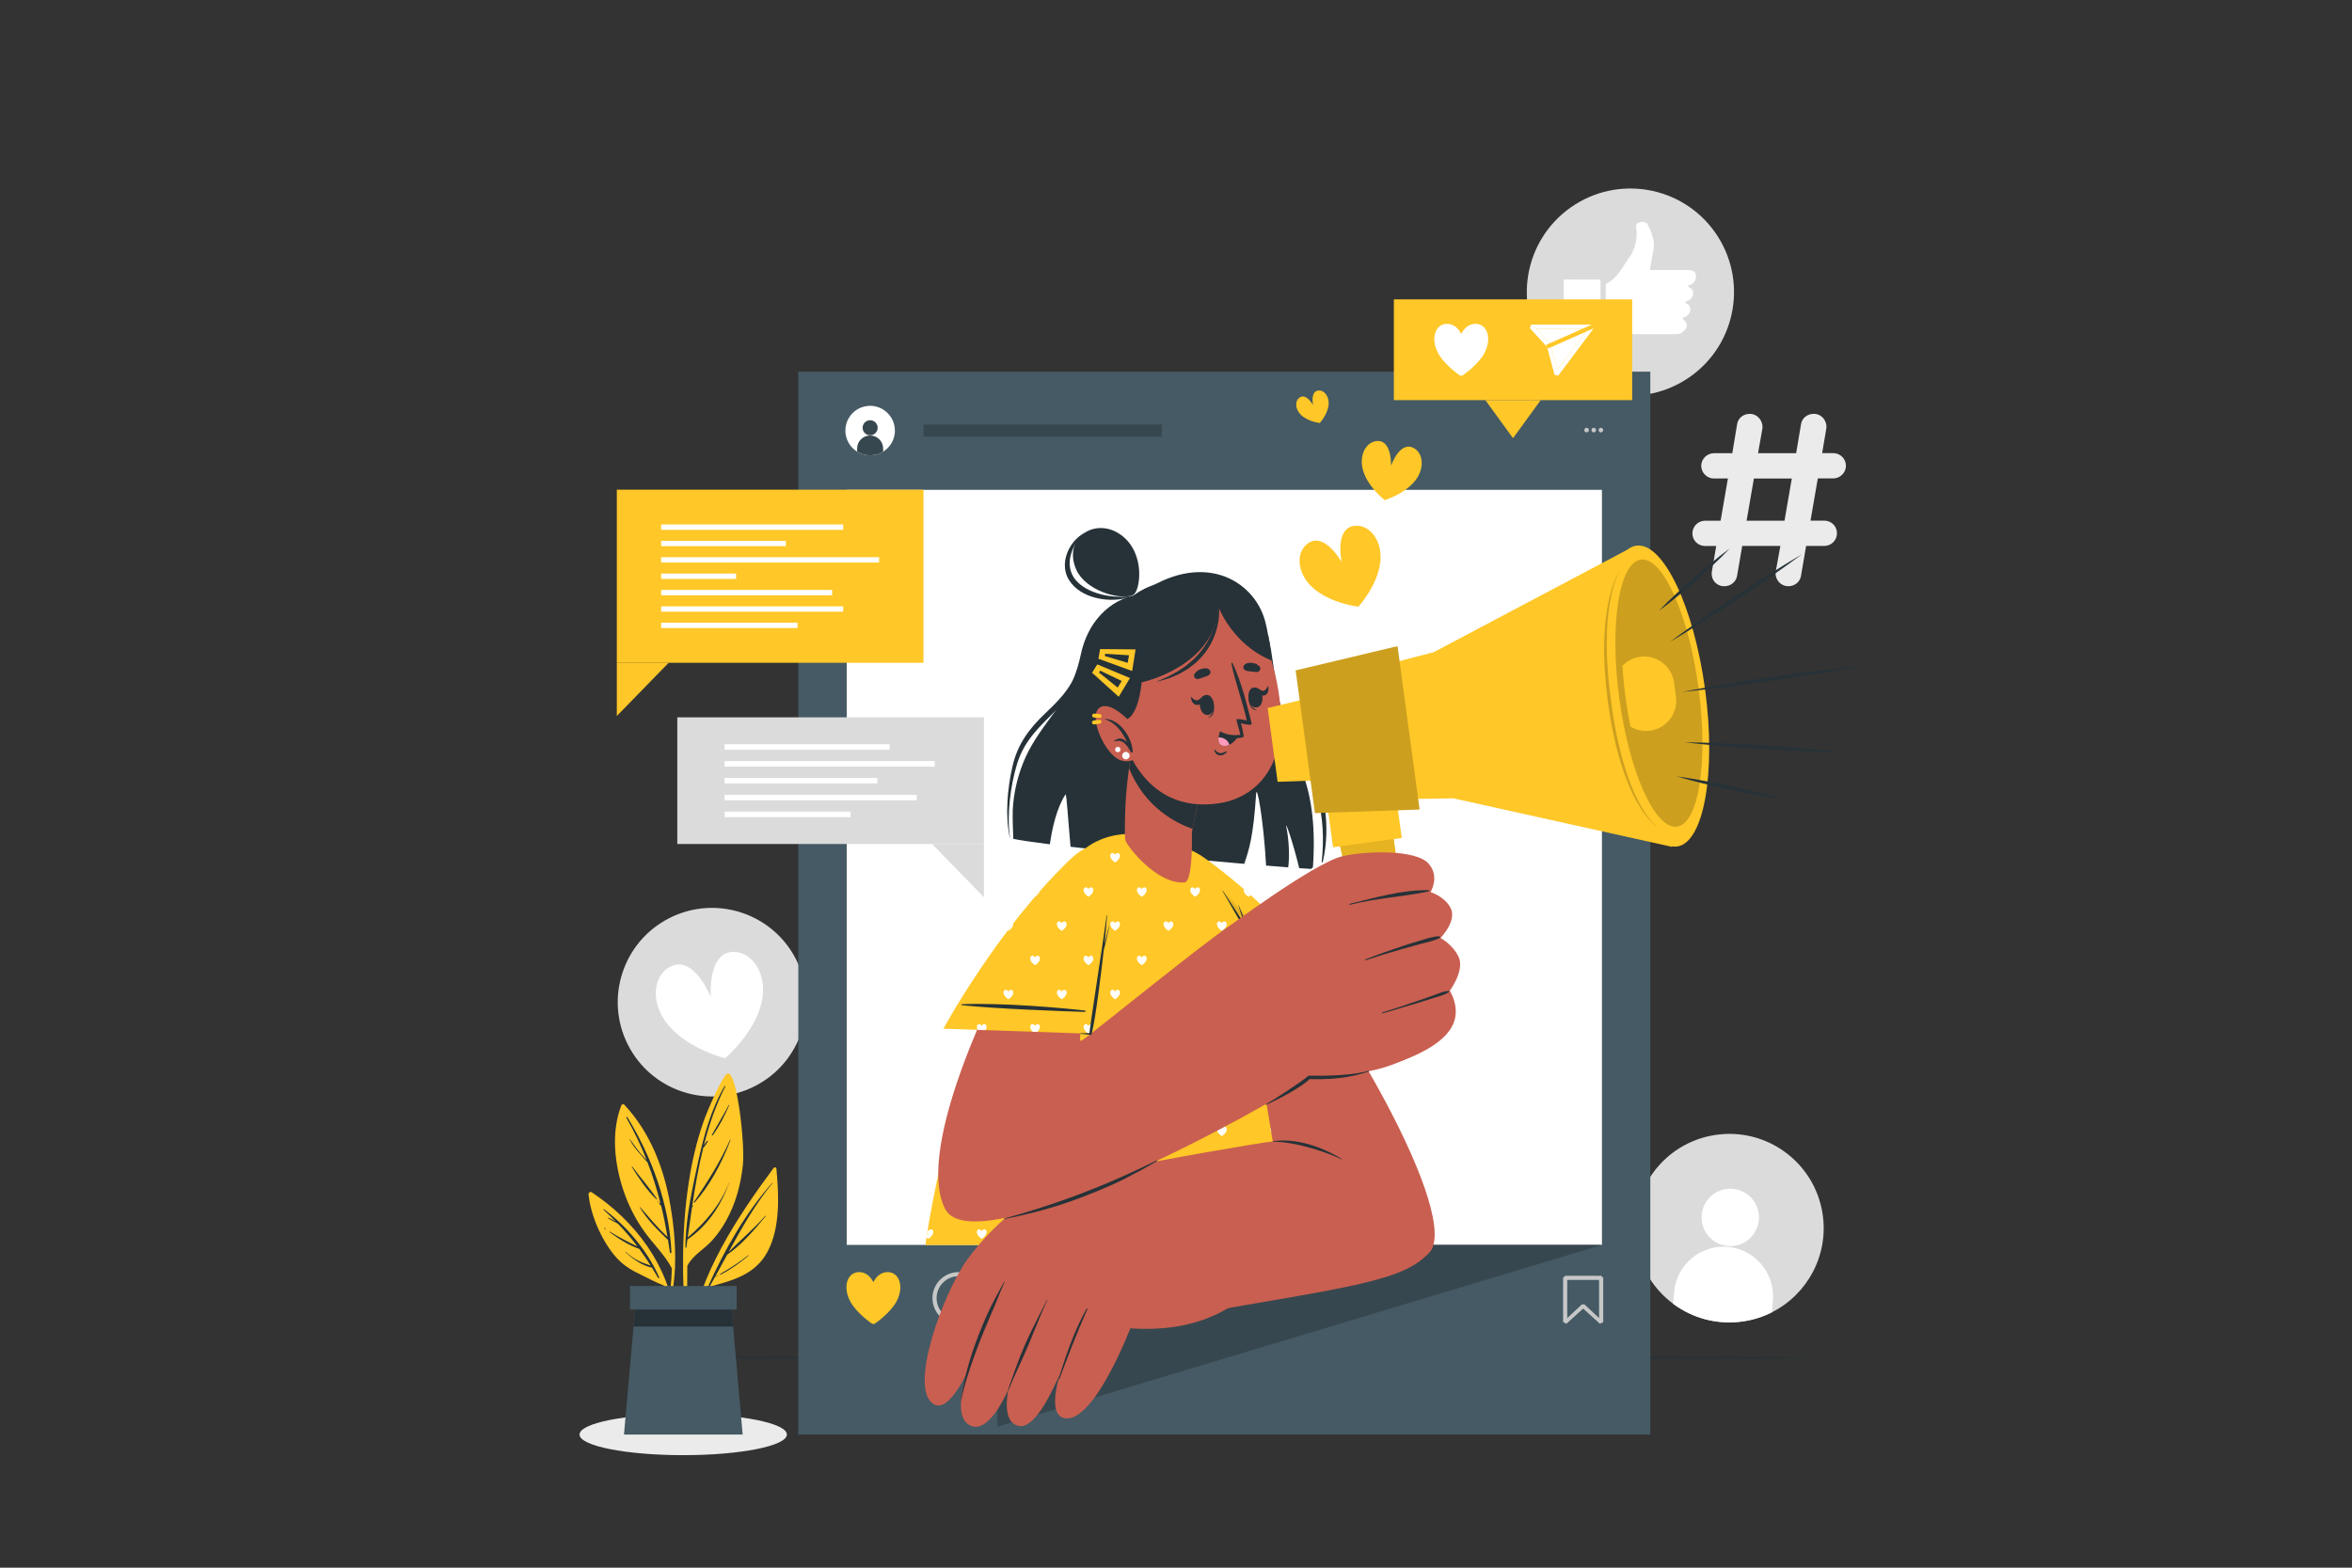 <?xml version="1.0" encoding="utf-8"?>
<!-- Generator: Adobe Illustrator 24.2.3, SVG Export Plug-In . SVG Version: 6.00 Build 0)  -->
<svg version="1.1" xmlns="http://www.w3.org/2000/svg" xmlns:xlink="http://www.w3.org/1999/xlink" x="0px" y="0px"
	 viewBox="0 0 750 500" style="enable-background:new 0 0 750 500;" xml:space="preserve">
<rect x="0" y="0" width="750" height="500" fill="#333333" stroke="none"/>
<g id="BACKGROUND">
</g>
<g id="OBJECTS">
</g>
<g id="DESIGNED_BY_FREEPIK">
	<g>
		<g>
			<path style="fill:#DBDBDB;" d="M200.22,333.2c-7.49-14.82-1.55-32.91,13.26-40.4c14.82-7.49,32.91-1.55,40.4,13.26
				c7.49,14.82,1.55,32.91-13.26,40.4C225.8,353.96,207.71,348.02,200.22,333.2z"/>
			<path style="fill:#FFFFFF;" d="M242.85,319.81c-2.35,9.95-11.64,17.7-11.64,17.7s-11.76-2.85-18.25-10.74
				c-5.42-6.58-4.95-15.17,0.45-18.28c7.75-4.46,13.27,9.56,13.27,9.56s-1.24-15.02,7.69-14.44
				C240.59,304.01,244.8,311.51,242.85,319.81z"/>
		</g>
		<g>
			<path style="fill:#DBDBDB;" d="M565.02,418.54c-2.74,1.39-5.74,2.38-8.95,2.87c-8.3,1.29-16.32-0.94-22.55-5.59
				c-6.1-4.54-10.51-11.39-11.77-19.5c-2.54-16.42,8.69-31.78,25.11-34.32c16.41-2.55,31.77,8.69,34.32,25.11
				C583.22,400.32,576.33,412.84,565.02,418.54z"/>
			<g>
				<path style="fill:#FFFFFF;" d="M560.86,389.07c-0.43,5.03-4.86,8.77-9.9,8.33c-5.03-0.43-8.77-4.86-8.33-9.9
					c0.43-5.03,4.86-8.77,9.9-8.33C557.56,379.6,561.29,384.03,560.86,389.07z"/>
				<path style="fill:#FFFFFF;" d="M565.34,414.78l-0.32,3.76c-2.74,1.39-5.74,2.38-8.95,2.87c-8.3,1.29-16.32-0.94-22.55-5.59
					l0.32-3.75c0.75-8.68,8.4-15.15,17.11-14.4C559.64,398.43,566.08,406.11,565.34,414.78z"/>
			</g>
		</g>
		<g>
			<path style="fill:#EBEBEB;" d="M547.26,174.14h-3.56c-2.25,0-4.03-1.78-4.03-4.03c0-2.18,1.78-4.03,4.03-4.03h4.96l2.33-13.47
				h-4.5c-2.16,0-4.01-1.85-4.01-4.03c0-2.18,1.85-4.03,4.01-4.03h5.9l1.53-9.22c0.32-2.02,2.02-3.33,4.03-3.33
				c2.55,0,4.35,2.33,4.03,4.73l-1.38,7.81h12.15l1.55-9.22c0.32-2.02,2.02-3.33,4.11-3.33c2.48,0,4.33,2.33,3.95,4.73l-1.32,7.81
				h3.58c2.16,0,4.01,1.78,4.01,4.03c0,2.18-1.85,4.03-4.01,4.03h-4.96l-2.33,13.47h4.41c2.25,0,4.03,1.78,4.03,4.03
				c0,2.18-1.78,4.03-4.03,4.03h-5.81l-1.63,9.52c-0.3,1.95-2.01,3.33-4.03,3.33c-2.55,0-4.41-2.31-4.03-4.71l1.48-8.14h-12.17
				l-1.63,9.52c-0.3,1.72-1.78,3.33-4.09,3.33c-2.5,0-4.35-2.08-3.95-4.71L547.26,174.14z M569.04,166.08l2.33-13.47h-12.09
				l-2.33,13.47H569.04z"/>
		</g>
		<g>
			
				<ellipse transform="matrix(0.817 -0.577 0.577 0.817 41.651 317.056)" style="fill:#DBDBDB;" cx="519.7" cy="92.99" rx="33.03" ry="33.03"/>
			<g id="xsrjP0_1_">
				<g>
					<path style="fill-rule:evenodd;clip-rule:evenodd;fill:#FFFFFF;" d="M515.2,106.13c-0.87-0.55-1.63-1.35-2.8-1.23
						c-0.45,0.04-0.35-0.33-0.35-0.57c-0.01-4.4-0.01-8.8-0.01-13.2c0-0.32,0.02-0.58,0.37-0.76c3.36-1.69,4.82-5.03,6.88-7.88
						c2.2-3.04,2.96-6.34,2.44-9.98c-0.14-0.99,0.32-1.43,1.21-1.64c1.07-0.25,2.14,0.05,2.51,0.79c0.9,1.83,1.68,3.73,1.92,5.77
						c0.19,1.67-0.4,3.29-0.61,4.94c-0.15,1.21-0.43,2.4-0.66,3.63c0.29,0.21,0.64,0.1,0.95,0.11c3.72,0.01,7.43,0,11.15,0
						c1.57,0,2.33,0.45,2.55,1.49c0.27,1.3-0.42,2.61-1.62,3.22c-0.28,0.14-0.78,0.01-0.81,0.45c-0.03,0.44,0.48,0.4,0.74,0.58
						c1.34,0.92,1.1,2.83-0.46,3.93c-0.37,0.26-1.1,0.14-1.12,0.69c-0.01,0.44,0.67,0.43,0.98,0.74c1.09,1.07,0.55,3.08-1.08,3.89
						c-0.21,0.1-0.47,0.12-0.65,0.25c-0.18,0.12-0.37,0.26-0.01,0.52c1.61,1.15,1.57,2.75-0.05,3.92c-0.16,0.11-0.32,0.23-0.48,0.35
						c-0.59,0.43-1.28,0.43-1.96,0.43c-5.83,0.01-11.66,0.01-17.48,0C516.19,106.56,515.64,106.54,515.2,106.13z"/>
					<path style="fill-rule:evenodd;clip-rule:evenodd;fill:#FFFFFF;" d="M498.63,98.37c0-2.79,0.01-5.59-0.01-8.39
						c0-0.57,0.05-0.85,0.75-0.84c3.41,0.04,6.82,0.04,10.23,0c0.67-0.01,0.77,0.22,0.77,0.82c-0.02,5.63-0.02,11.25,0,16.87
						c0,0.72-0.19,0.92-0.91,0.91c-3.31-0.04-6.61-0.05-9.92,0.01c-0.82,0.01-0.94-0.28-0.93-1
						C498.66,103.96,498.63,101.17,498.63,98.37z"/>
				</g>
			</g>
		</g>
		<path style="fill:#EBEBEB;" d="M250.92,457.53c0,3.63-14.8,6.58-33.06,6.58s-33.06-2.95-33.06-6.58c0-3.63,14.8-6.58,33.06-6.58
			S250.92,453.9,250.92,457.53z"/>
		<polygon style="fill:#263238;" points="179.86,432.99 232.5,432.75 285.13,432.66 390.41,432.49 495.68,432.66 548.32,432.75 
			600.95,432.99 548.32,433.23 495.68,433.32 390.41,433.49 285.13,433.32 232.5,433.23 		"/>
		<g>
			<rect x="254.56" y="118.54" style="fill:#455A64;" width="271.69" height="338.99"/>
			<rect x="270" y="156.23" style="fill:#FFFFFF;" width="240.82" height="240.82"/>
			<g>
				<g>
					<path style="fill:#FFFFFF;" d="M281.62,144.05c-0.69,0.43-1.45,0.75-2.28,0.95c-2.14,0.52-4.29,0.12-6.02-0.96
						c-1.7-1.05-3-2.74-3.52-4.84c-1.03-4.24,1.56-8.51,5.79-9.54c4.23-1.04,8.5,1.56,9.54,5.79
						C285.97,138.87,284.45,142.3,281.62,144.05z"/>
					<g>
						<path style="fill:#37474F;" d="M279.87,136.43c0,1.33-1.08,2.4-2.4,2.4c-1.33,0-2.4-1.08-2.4-2.4c0-1.33,1.08-2.4,2.4-2.4
							C278.8,134.03,279.87,135.1,279.87,136.43z"/>
						<path style="fill:#37474F;" d="M281.62,143.05v0.99c-0.69,0.43-1.45,0.75-2.28,0.95c-2.14,0.52-4.29,0.12-6.02-0.96v-0.99
							c0-2.29,1.86-4.15,4.15-4.15S281.62,140.77,281.62,143.05z"/>
					</g>
				</g>
				<g>
					<path style="fill:#C7C7C7;" d="M505.93,136.44c0.41,0,0.74,0.34,0.74,0.74c0,0.41-0.34,0.73-0.74,0.73
						c-0.41,0-0.73-0.33-0.73-0.73C505.19,136.78,505.52,136.44,505.93,136.44z"/>
					<path style="fill:#C7C7C7;" d="M508.21,136.44c0.41,0,0.74,0.34,0.74,0.74c0,0.41-0.34,0.73-0.74,0.73
						c-0.41,0-0.73-0.33-0.73-0.73C507.48,136.78,507.8,136.44,508.21,136.44z"/>
					<path style="fill:#C7C7C7;" d="M510.49,136.44c0.41,0,0.74,0.34,0.74,0.74c0,0.41-0.34,0.73-0.74,0.73
						c-0.41,0-0.73-0.33-0.73-0.73C509.76,136.78,510.09,136.44,510.49,136.44z"/>
				</g>
				<rect x="294.53" y="135.4" style="fill:#37474F;" width="75.99" height="3.86"/>
			</g>
			<polygon style="fill:#37474F;" points="510.82,397.05 318.04,397.05 318.04,455.05 			"/>
			<g>
				<path style="fill:#FFC727;" d="M285.87,415.1c-1.02,1.88-2.73,3.64-4.2,4.93c-1.47,1.29-2.7,2.14-2.8,2.2h-0.74
					c-0.21-0.14-4.96-3.37-7-7.14c-1.43-2.63-1.63-5.56-0.49-7.47c0.73-1.22,1.9-1.89,3.3-1.89c2.31,0,3.78,1.63,4.56,3.21
					c0.78-1.59,2.24-3.21,4.55-3.21c1.41,0,2.58,0.67,3.31,1.89C287.5,409.54,287.3,412.47,285.87,415.1z"/>
				<g>
					<path style="fill:#C7C7C7;" d="M335.06,423.18l-1.17-0.23l-2.39-8.91l-5.52-6.03l0.49-1.11h19.48l0.53,1.06L335.06,423.18z
						 M327.97,408.22l4.61,5.04l0.15,0.28l2.08,7.76l9.8-13.07H327.97z"/>
					
						<rect x="330.78" y="409.97" transform="matrix(0.914 -0.406 0.406 0.914 -137.429 172.829)" style="fill:#C7C7C7;" width="16.48" height="1.32"/>
				</g>
				<path style="fill:#C7C7C7;" d="M305.64,422.34c-4.58,0-8.3-3.72-8.3-8.3c0-4.58,3.72-8.31,8.3-8.31c4.58,0,8.31,3.73,8.31,8.31
					c0,0.8-0.12,1.59-0.35,2.36l1.25,5.12l-0.79,0.8l-4.38-1.03C308.46,421.97,307.07,422.34,305.64,422.34z M305.64,407.04
					c-3.85,0-6.98,3.14-6.98,6.99c0,3.85,3.13,6.98,6.98,6.98c1.27,0,2.52-0.34,3.61-0.99l0.49-0.08l3.58,0.84l-1.04-4.25l0.01-0.36
					c0.22-0.7,0.34-1.42,0.34-2.14C312.63,410.18,309.5,407.04,305.64,407.04z"/>
				<path style="fill:#C7C7C7;" d="M499.49,422.21l-1.05-0.54v-14.12l0.66-0.66h11.47l0.66,0.66v14.12l-1.05,0.54l-5.35-4.85
					L499.49,422.21z M499.76,408.22v12.16l4.69-4.37h0.78l4.68,4.37v-12.16H499.76z"/>
			</g>
		</g>
		<g>
			<g>
				<g>
					<path style="fill:#263238;" d="M418.69,276.3c-0.04,0.42-0.38,0.82-0.82,0.82c-1.01-0.06-2.22-0.14-3.58-0.23
						c-2.09-8.7-4.65-15.73-4.09-13.04c0.81,3.89,1.07,9.36,0.58,12.79c-1.58-0.12-5.23-0.42-7.05-0.57
						c-0.84-14.94-2.96-26.22-3.18-22.85c-0.88,13.57-2.25,17.79-3.79,22.29c-17.02-1.44-39.31-3.56-55.38-5.44
						c-0.79-8.3-1.27-17.24-1.63-16.67c-2.79,4.27-4.25,10.8-4.97,15.88c-5.11-0.64-9.19-1.24-11.66-1.73c0,0-0.3-6.93-0.18-9.18
						c0.28-5.74,1.68-11.47,4.03-16.74c2.44-5.43,6.04-10.03,9.49-14.78c0.03-0.04,0.05-0.08,0.08-0.1c0-0.02,0.01-0.02,0.03-0.04
						c2.37-3.29,4.23-6.49,5.65-9.95c0.01-0.02,0.03-0.04,0.04-0.08c0.99-2.46,1.78-5.03,2.38-7.9c2.05-9.86,8.79-17.73,18.49-19.13
						c19.86-14.32,36.64-5,40.3,8.46c0.35,1.31,0.66,2.8,0.94,4.42l0.01,0.05c1.05,5.99,1.69,13.67,2.43,19.63
						c-0.01,0.02,0,0.03,0,0.03c-0.01,0.02-0.01,0.04,0.01,0.07l0,0.02c0.37,2.84,0.75,5.27,1.22,6.94
						C411.15,240.22,420.58,247.45,418.69,276.3z"/>
					<path style="fill:#263238;" d="M358.7,191.84c-6.56,2.4-10.94,6.58-12.85,13.72c-1.11,4.16-1.94,8.26-4.09,12.04
						c-2.22,3.91-5.32,6.94-8.5,9.96c-5.05,4.8-8.77,9.75-10.39,16.79c-1.64,7.15-2.41,15.74-0.86,22.82
						c0.01,0.04,0.07,0.03,0.06-0.01c-1.08-7.11,0.12-16.6,2.28-23.61c2.38-7.71,7.49-12.08,12.85-17.47
						c4.25-4.28,7.26-9.24,8.83-15.21c0.93-3.53,1.37-7.27,3.26-10.47c2.26-3.81,6.03-5.93,9.74-7.76
						C359.54,192.38,359.2,191.66,358.7,191.84z"/>
					<path style="fill:#263238;" d="M416.88,241.73c-3.59-6.21-7.47-11.61-9.08-18.94c-1.47-6.68-1.91-13.6-3.42-20.28
						c-0.02-0.11-0.18-0.09-0.16,0.03c2.14,11.79,1.34,23.3,7.39,33.77c3.29,5.69,6.63,11,8.43,17.54c1.89,6.88,2.19,13.81,1.42,21
						c-0.03,0.25,0.3,0.28,0.35,0.04C424.42,263.44,422.52,251.48,416.88,241.73z"/>
				</g>
				<g>
					<g>
						<path style="fill:#C95F50;" d="M392.69,281.13c31.94,33.48,71.65,103.43,63.79,117.35c-8.75,15.5-54.8-32.15-53.36-34.43
							c1.23-1.94-14.68-44.06-26.24-74.87C365.33,258.41,384.79,272.86,392.69,281.13z"/>
						<g>
							<path style="fill:#FFC727;" d="M431.82,321.27l-45.86,8.26c0,0-11.45-32.49-13.72-50.53c-1.27-10.11,4.67-10.53,12.14-5.15
								C410.55,292.64,431.82,321.27,431.82,321.27z"/>
							<path style="fill:#FFFFFF;" d="M382.44,284.7c-0.18,0.34-0.49,0.66-0.76,0.89c-0.27,0.23-0.49,0.39-0.51,0.4h-0.13
								c-0.04-0.03-0.9-0.61-1.27-1.29c-0.26-0.48-0.29-1.01-0.09-1.35c0.13-0.22,0.34-0.34,0.6-0.34c0.42,0,0.68,0.29,0.83,0.58
								c0.14-0.29,0.41-0.58,0.82-0.58c0.26,0,0.47,0.12,0.6,0.34C382.74,283.7,382.7,284.23,382.44,284.7z M396.62,283.56
								c-0.1,0.33-0.04,0.76,0.17,1.14c0.37,0.68,1.23,1.28,1.27,1.3h0.13c0.02-0.01,0.25-0.17,0.51-0.39
								c0.04-0.03,0.07-0.06,0.11-0.11C398.09,284.84,397.36,284.19,396.62,283.56z M374.02,272.4c-0.12-0.22-0.34-0.34-0.59-0.34
								c-0.15,0-0.27,0.03-0.38,0.09v0.01c-0.43,0.66-0.73,1.53-0.87,2.61c0.2,0.17,0.34,0.26,0.36,0.27h0.13
								c0.01-0.01,0.24-0.17,0.5-0.39c0.27-0.24,0.58-0.55,0.77-0.89C374.2,273.28,374.23,272.75,374.02,272.4z M382.53,305.17
								c-0.13-0.22-0.34-0.34-0.6-0.34c-0.42,0-0.68,0.29-0.82,0.58c-0.14-0.29-0.41-0.58-0.83-0.58c-0.25,0-0.47,0.12-0.6,0.34
								c-0.21,0.35-0.17,0.88,0.09,1.35c0.37,0.68,1.23,1.27,1.27,1.29h0.13c0.02-0.01,0.24-0.17,0.51-0.4
								c0.27-0.23,0.58-0.55,0.76-0.89C382.7,306.04,382.74,305.51,382.53,305.17z M399.55,305.17c-0.13-0.22-0.34-0.34-0.6-0.34
								c-0.42,0-0.68,0.29-0.82,0.58c-0.14-0.29-0.41-0.58-0.83-0.58c-0.25,0-0.47,0.12-0.6,0.34c-0.21,0.35-0.17,0.88,0.09,1.35
								c0.37,0.68,1.23,1.27,1.27,1.29h0.13c0.02-0.01,0.24-0.17,0.51-0.4c0.27-0.23,0.58-0.55,0.76-0.89
								C399.72,306.04,399.75,305.51,399.55,305.17z M416.56,305.17c-0.13-0.22-0.34-0.34-0.6-0.34c-0.42,0-0.68,0.29-0.82,0.58
								c-0.14-0.29-0.41-0.58-0.83-0.58c-0.25,0-0.47,0.12-0.6,0.34c-0.21,0.35-0.17,0.88,0.09,1.35c0.37,0.68,1.23,1.27,1.27,1.29
								h0.13c0.02-0.01,0.24-0.17,0.51-0.4c0.27-0.23,0.58-0.55,0.76-0.89C416.73,306.04,416.77,305.51,416.56,305.17z
								 M391.04,294.22c-0.13-0.22-0.34-0.34-0.6-0.34c-0.42,0-0.68,0.3-0.82,0.58c-0.14-0.29-0.41-0.58-0.83-0.58
								c-0.25,0-0.47,0.12-0.6,0.34c-0.21,0.35-0.17,0.88,0.09,1.35c0.37,0.68,1.23,1.27,1.27,1.29h0.13
								c0.02-0.01,0.24-0.17,0.51-0.4c0.27-0.23,0.58-0.55,0.76-0.89C391.21,295.1,391.24,294.57,391.04,294.22z M408.05,294.22
								c-0.13-0.22-0.34-0.34-0.6-0.34c-0.42,0-0.68,0.3-0.82,0.58c-0.14-0.29-0.41-0.58-0.83-0.58c-0.25,0-0.47,0.12-0.6,0.34
								c-0.21,0.35-0.17,0.88,0.09,1.35c0.37,0.68,1.23,1.27,1.27,1.29h0.13c0.02-0.01,0.24-0.17,0.51-0.4
								c0.27-0.23,0.58-0.55,0.76-0.89C408.22,295.1,408.26,294.57,408.05,294.22z M399.54,326.98c-0.13-0.22-0.34-0.34-0.6-0.34
								c-0.41,0-0.67,0.29-0.82,0.58c-0.15-0.29-0.4-0.58-0.83-0.58c-0.25,0-0.47,0.12-0.59,0.34c-0.1,0.18-0.15,0.39-0.13,0.63
								l3.01-0.54C399.58,327.04,399.56,327.01,399.54,326.98z M391.04,316.03c-0.13-0.22-0.34-0.34-0.6-0.34
								c-0.42,0-0.68,0.3-0.82,0.58c-0.14-0.29-0.41-0.58-0.83-0.58c-0.25,0-0.47,0.12-0.6,0.34c-0.21,0.35-0.17,0.88,0.09,1.35
								c0.37,0.68,1.23,1.27,1.27,1.29h0.13c0.02-0.01,0.24-0.17,0.51-0.4c0.27-0.23,0.58-0.55,0.76-0.89
								C391.21,316.91,391.24,316.38,391.04,316.03z M408.05,316.03c-0.13-0.22-0.34-0.34-0.6-0.34c-0.42,0-0.68,0.3-0.82,0.58
								c-0.14-0.29-0.41-0.58-0.83-0.58c-0.25,0-0.47,0.12-0.6,0.34c-0.21,0.35-0.17,0.88,0.09,1.35c0.37,0.68,1.23,1.27,1.27,1.29
								h0.13c0.02-0.01,0.24-0.17,0.51-0.4c0.27-0.23,0.58-0.55,0.76-0.89C408.22,316.91,408.26,316.38,408.05,316.03z
								 M425.07,316.03c-0.13-0.22-0.34-0.34-0.6-0.34c-0.42,0-0.68,0.3-0.82,0.58c-0.14-0.29-0.41-0.58-0.83-0.58
								c-0.25,0-0.47,0.12-0.6,0.34c-0.21,0.35-0.17,0.88,0.09,1.35c0.37,0.68,1.23,1.27,1.27,1.29h0.13
								c0.02-0.01,0.24-0.17,0.51-0.4c0.27-0.23,0.58-0.55,0.76-0.89C425.24,316.91,425.27,316.38,425.07,316.03z"/>
							<g>
								<g>
									<path style="fill:#263238;" d="M386.26,322.02c6.95-1.85,25.95-6.34,38.67-7.64c0.08-0.01,0.14,0.28,0.07,0.3
										c-10.42,2.68-31.56,6.52-38.64,7.77C386.22,322.47,386.13,322.05,386.26,322.02z"/>
								</g>
							</g>
							<path style="opacity:0.1;" d="M425.68,322.38l-39.72,7.15c0,0-11.44-32.49-13.71-50.53c-0.82-6.47,1.33-8.97,4.94-8.52
								L425.68,322.38z"/>
						</g>
					</g>
					<g>
						<path style="fill:#FFC727;" d="M411.31,397.11H295.09c0,0,10.57-81.08,48.01-123.71c10.1-11.5,28.42-8.1,37.08-0.31
							c2.16,1.95,5.15,5.36,8.43,9.57c7.87,10.12,20.73,34.41,21.93,40.98c1.99,10.86-7.63,22.59-7.63,22.59L411.31,397.11z"/>
						<path style="fill:#FFFFFF;" d="M348.41,284.7c-0.18,0.34-0.49,0.66-0.76,0.89c-0.27,0.23-0.49,0.39-0.51,0.4h-0.13
							c-0.04-0.03-0.9-0.61-1.27-1.29c-0.26-0.48-0.29-1.01-0.09-1.35c0.13-0.22,0.34-0.34,0.6-0.34c0.42,0,0.68,0.29,0.83,0.58
							c0.14-0.29,0.41-0.58,0.82-0.58c0.26,0,0.47,0.12,0.6,0.34C348.71,283.7,348.67,284.23,348.41,284.7z M365.52,283.35
							c-0.13-0.22-0.34-0.34-0.6-0.34c-0.42,0-0.68,0.29-0.82,0.58c-0.14-0.29-0.41-0.58-0.83-0.58c-0.25,0-0.47,0.12-0.6,0.34
							c-0.21,0.35-0.17,0.88,0.09,1.35c0.37,0.68,1.23,1.27,1.27,1.29h0.13c0.02-0.01,0.24-0.17,0.51-0.4
							c0.27-0.23,0.58-0.55,0.76-0.89C365.69,284.23,365.72,283.7,365.52,283.35z M382.53,283.35c-0.13-0.22-0.34-0.34-0.6-0.34
							c-0.42,0-0.68,0.29-0.82,0.58c-0.14-0.29-0.41-0.58-0.83-0.58c-0.25,0-0.47,0.12-0.6,0.34c-0.21,0.35-0.17,0.88,0.09,1.35
							c0.37,0.68,1.23,1.27,1.27,1.29h0.13c0.02-0.01,0.24-0.17,0.51-0.4c0.27-0.23,0.58-0.55,0.76-0.89
							C382.7,284.23,382.74,283.7,382.53,283.35z M357.01,272.4c-0.13-0.22-0.34-0.34-0.6-0.34c-0.42,0-0.68,0.29-0.82,0.58
							c-0.14-0.29-0.41-0.58-0.83-0.58c-0.25,0-0.47,0.12-0.6,0.34c-0.21,0.35-0.17,0.88,0.09,1.35c0.37,0.68,1.23,1.27,1.27,1.29
							h0.13c0.02-0.01,0.24-0.17,0.51-0.4c0.27-0.23,0.58-0.55,0.76-0.89C357.18,273.28,357.22,272.75,357.01,272.4z M374.02,272.4
							c-0.13-0.22-0.34-0.34-0.6-0.34c-0.42,0-0.68,0.29-0.82,0.58c-0.14-0.29-0.41-0.58-0.83-0.58c-0.25,0-0.47,0.12-0.6,0.34
							c-0.21,0.35-0.17,0.88,0.09,1.35c0.37,0.68,1.23,1.27,1.27,1.29h0.13c0.02-0.01,0.24-0.17,0.51-0.4
							c0.27-0.23,0.58-0.55,0.76-0.89C374.2,273.28,374.23,272.75,374.02,272.4z M331.49,305.17c-0.13-0.22-0.34-0.34-0.6-0.34
							c-0.42,0-0.68,0.29-0.82,0.58c-0.14-0.29-0.41-0.58-0.83-0.58c-0.25,0-0.47,0.12-0.6,0.34c-0.21,0.35-0.17,0.88,0.09,1.35
							c0.37,0.68,1.23,1.27,1.27,1.29h0.13c0.02-0.01,0.24-0.17,0.51-0.4c0.27-0.23,0.58-0.55,0.76-0.89
							C331.66,306.04,331.7,305.51,331.49,305.17z M348.5,305.17c-0.13-0.22-0.34-0.34-0.6-0.34c-0.42,0-0.68,0.29-0.82,0.58
							c-0.14-0.29-0.41-0.58-0.83-0.58c-0.25,0-0.47,0.12-0.6,0.34c-0.21,0.35-0.17,0.88,0.09,1.35c0.37,0.68,1.23,1.27,1.27,1.29
							h0.13c0.02-0.01,0.24-0.17,0.51-0.4c0.27-0.23,0.58-0.55,0.76-0.89C348.67,306.04,348.71,305.51,348.5,305.17z M365.52,305.17
							c-0.13-0.22-0.34-0.34-0.6-0.34c-0.42,0-0.68,0.29-0.82,0.58c-0.14-0.29-0.41-0.58-0.83-0.58c-0.25,0-0.47,0.12-0.6,0.34
							c-0.21,0.35-0.17,0.88,0.09,1.35c0.37,0.68,1.23,1.27,1.27,1.29h0.13c0.02-0.01,0.24-0.17,0.51-0.4
							c0.27-0.23,0.58-0.55,0.76-0.89C365.69,306.04,365.72,305.51,365.52,305.17z M382.53,305.17c-0.13-0.22-0.34-0.34-0.6-0.34
							c-0.42,0-0.68,0.29-0.82,0.58c-0.14-0.29-0.41-0.58-0.83-0.58c-0.25,0-0.47,0.12-0.6,0.34c-0.21,0.35-0.17,0.88,0.09,1.35
							c0.37,0.68,1.23,1.27,1.27,1.29h0.13c0.02-0.01,0.24-0.17,0.51-0.4c0.27-0.23,0.58-0.55,0.76-0.89
							C382.7,306.04,382.74,305.51,382.53,305.17z M399.55,305.17c-0.13-0.22-0.34-0.34-0.6-0.34c-0.42,0-0.68,0.29-0.82,0.58
							c-0.14-0.29-0.41-0.58-0.83-0.58c-0.25,0-0.47,0.12-0.6,0.34c-0.21,0.35-0.17,0.88,0.09,1.35c0.37,0.68,1.23,1.27,1.27,1.29
							h0.13c0.02-0.01,0.24-0.17,0.51-0.4c0.27-0.23,0.58-0.55,0.76-0.89C399.72,306.04,399.75,305.51,399.55,305.17z M340,294.22
							c-0.13-0.22-0.34-0.34-0.6-0.34c-0.42,0-0.68,0.3-0.82,0.58c-0.14-0.29-0.41-0.58-0.83-0.58c-0.25,0-0.47,0.12-0.6,0.34
							c-0.21,0.35-0.17,0.88,0.09,1.35c0.37,0.68,1.23,1.27,1.27,1.29h0.13c0.02-0.01,0.24-0.17,0.51-0.4
							c0.27-0.23,0.58-0.55,0.76-0.89C340.17,295.1,340.2,294.57,340,294.22z M357.01,294.22c-0.13-0.22-0.34-0.34-0.6-0.34
							c-0.42,0-0.68,0.3-0.82,0.58c-0.14-0.29-0.41-0.58-0.83-0.58c-0.25,0-0.47,0.12-0.6,0.34c-0.21,0.35-0.17,0.88,0.09,1.35
							c0.37,0.68,1.23,1.27,1.27,1.29h0.13c0.02-0.01,0.24-0.17,0.51-0.4c0.27-0.23,0.58-0.55,0.76-0.89
							C357.18,295.1,357.22,294.57,357.01,294.22z M374.02,294.22c-0.13-0.22-0.34-0.34-0.6-0.34c-0.42,0-0.68,0.3-0.82,0.58
							c-0.14-0.29-0.41-0.58-0.83-0.58c-0.25,0-0.47,0.12-0.6,0.34c-0.21,0.35-0.17,0.88,0.09,1.35c0.37,0.68,1.23,1.27,1.27,1.29
							h0.13c0.02-0.01,0.24-0.17,0.51-0.4c0.27-0.23,0.58-0.55,0.76-0.89C374.2,295.1,374.23,294.57,374.02,294.22z M391.04,294.22
							c-0.13-0.22-0.34-0.34-0.6-0.34c-0.42,0-0.68,0.3-0.82,0.58c-0.14-0.29-0.41-0.58-0.83-0.58c-0.25,0-0.47,0.12-0.6,0.34
							c-0.21,0.35-0.17,0.88,0.09,1.35c0.37,0.68,1.23,1.27,1.27,1.29h0.13c0.02-0.01,0.24-0.17,0.51-0.4
							c0.27-0.23,0.58-0.55,0.76-0.89C391.21,295.1,391.24,294.57,391.04,294.22z M314.47,326.98c-0.12-0.22-0.34-0.34-0.59-0.34
							c-0.43,0-0.68,0.29-0.83,0.58c-0.02-0.03-0.03-0.07-0.05-0.1c-0.25,0.64-0.49,1.28-0.72,1.92v0.01
							c0.34,0.33,0.68,0.57,0.71,0.58h0.13c0.01-0.01,0.24-0.17,0.51-0.39c0.26-0.24,0.57-0.56,0.76-0.89
							C314.65,327.86,314.68,327.33,314.47,326.98z M331.49,326.98c-0.13-0.22-0.34-0.34-0.6-0.34c-0.42,0-0.68,0.29-0.82,0.58
							c-0.14-0.29-0.41-0.58-0.83-0.58c-0.25,0-0.47,0.12-0.6,0.34c-0.21,0.35-0.17,0.88,0.09,1.35c0.37,0.68,1.23,1.27,1.27,1.29
							h0.13c0.02-0.01,0.24-0.17,0.51-0.4c0.27-0.23,0.58-0.55,0.76-0.89C331.66,327.86,331.7,327.33,331.49,326.98z M348.5,326.98
							c-0.13-0.22-0.34-0.34-0.6-0.34c-0.42,0-0.68,0.29-0.82,0.58c-0.14-0.29-0.41-0.58-0.83-0.58c-0.25,0-0.47,0.12-0.6,0.34
							c-0.21,0.35-0.17,0.88,0.09,1.35c0.37,0.68,1.23,1.27,1.27,1.29h0.13c0.02-0.01,0.24-0.17,0.51-0.4
							c0.27-0.23,0.58-0.55,0.76-0.89C348.67,327.86,348.71,327.33,348.5,326.98z M365.52,326.98c-0.13-0.22-0.34-0.34-0.6-0.34
							c-0.42,0-0.68,0.29-0.82,0.58c-0.14-0.29-0.41-0.58-0.83-0.58c-0.25,0-0.47,0.12-0.6,0.34c-0.21,0.35-0.17,0.88,0.09,1.35
							c0.37,0.68,1.23,1.27,1.27,1.29h0.13c0.02-0.01,0.24-0.17,0.51-0.4c0.27-0.23,0.58-0.55,0.76-0.89
							C365.69,327.86,365.72,327.33,365.52,326.98z M382.53,326.98c-0.13-0.22-0.34-0.34-0.6-0.34c-0.42,0-0.68,0.29-0.82,0.58
							c-0.14-0.29-0.41-0.58-0.83-0.58c-0.25,0-0.47,0.12-0.6,0.34c-0.21,0.35-0.17,0.88,0.09,1.35c0.37,0.68,1.23,1.27,1.27,1.29
							h0.13c0.02-0.01,0.24-0.17,0.51-0.4c0.27-0.23,0.58-0.55,0.76-0.89C382.7,327.86,382.74,327.33,382.53,326.98z M399.55,326.98
							c-0.13-0.22-0.34-0.34-0.6-0.34c-0.42,0-0.68,0.29-0.82,0.58c-0.14-0.29-0.41-0.58-0.83-0.58c-0.25,0-0.47,0.12-0.6,0.34
							c-0.21,0.35-0.17,0.88,0.09,1.35c0.37,0.68,1.23,1.27,1.27,1.29h0.13c0.02-0.01,0.24-0.17,0.51-0.4
							c0.27-0.23,0.58-0.55,0.76-0.89C399.72,327.86,399.75,327.33,399.55,326.98z M322.98,316.03c-0.13-0.22-0.34-0.34-0.6-0.34
							c-0.42,0-0.68,0.3-0.82,0.58c-0.14-0.29-0.41-0.58-0.83-0.58c-0.25,0-0.47,0.12-0.6,0.34c-0.21,0.35-0.17,0.88,0.09,1.35
							c0.37,0.68,1.23,1.27,1.27,1.29h0.13c0.02-0.01,0.24-0.17,0.51-0.4c0.27-0.23,0.58-0.55,0.76-0.89
							C323.15,316.91,323.19,316.38,322.98,316.03z M340,316.03c-0.13-0.22-0.34-0.34-0.6-0.34c-0.42,0-0.68,0.3-0.82,0.58
							c-0.14-0.29-0.41-0.58-0.83-0.58c-0.25,0-0.47,0.12-0.6,0.34c-0.21,0.35-0.17,0.88,0.09,1.35c0.37,0.68,1.23,1.27,1.27,1.29
							h0.13c0.02-0.01,0.24-0.17,0.51-0.4c0.27-0.23,0.58-0.55,0.76-0.89C340.17,316.91,340.2,316.38,340,316.03z M357.01,316.03
							c-0.13-0.22-0.34-0.34-0.6-0.34c-0.42,0-0.68,0.3-0.82,0.58c-0.14-0.29-0.41-0.58-0.83-0.58c-0.25,0-0.47,0.12-0.6,0.34
							c-0.21,0.35-0.17,0.88,0.09,1.35c0.37,0.68,1.23,1.27,1.27,1.29h0.13c0.02-0.01,0.24-0.17,0.51-0.4
							c0.27-0.23,0.58-0.55,0.76-0.89C357.18,316.91,357.22,316.38,357.01,316.03z M374.02,316.03c-0.13-0.22-0.34-0.34-0.6-0.34
							c-0.42,0-0.68,0.3-0.82,0.58c-0.14-0.29-0.41-0.58-0.83-0.58c-0.25,0-0.47,0.12-0.6,0.34c-0.21,0.35-0.17,0.88,0.09,1.35
							c0.37,0.68,1.23,1.27,1.27,1.29h0.13c0.02-0.01,0.24-0.17,0.51-0.4c0.27-0.23,0.58-0.55,0.76-0.89
							C374.2,316.91,374.23,316.38,374.02,316.03z M391.04,316.03c-0.13-0.22-0.34-0.34-0.6-0.34c-0.42,0-0.68,0.3-0.82,0.58
							c-0.14-0.29-0.41-0.58-0.83-0.58c-0.25,0-0.47,0.12-0.6,0.34c-0.21,0.35-0.17,0.88,0.09,1.35c0.37,0.68,1.23,1.27,1.27,1.29
							h0.13c0.02-0.01,0.24-0.17,0.51-0.4c0.27-0.23,0.58-0.55,0.76-0.89C391.21,316.91,391.24,316.38,391.04,316.03z
							 M407.65,315.72c-0.06-0.02-0.12-0.03-0.2-0.03c-0.43,0-0.68,0.3-0.83,0.58c-0.15-0.28-0.4-0.58-0.83-0.58
							c-0.25,0-0.46,0.12-0.59,0.34c-0.21,0.35-0.18,0.88,0.08,1.36c0.37,0.68,1.23,1.27,1.28,1.3h0.13c0.01-0.02,0.24-0.17,0.5-0.4
							c0.27-0.23,0.58-0.55,0.77-0.89c0.09-0.18,0.16-0.35,0.19-0.52v-0.01L407.65,315.72z M314.48,348.8
							c-0.13-0.22-0.34-0.34-0.6-0.34c-0.42,0-0.68,0.3-0.82,0.58c-0.14-0.29-0.41-0.58-0.83-0.58c-0.25,0-0.47,0.12-0.6,0.34
							c-0.21,0.35-0.17,0.88,0.09,1.35c0.37,0.68,1.23,1.27,1.27,1.29h0.13c0.02-0.01,0.24-0.17,0.51-0.4
							c0.27-0.23,0.58-0.55,0.76-0.89C314.65,349.68,314.68,349.15,314.48,348.8z M331.49,348.8c-0.13-0.22-0.34-0.34-0.6-0.34
							c-0.42,0-0.68,0.3-0.82,0.58c-0.14-0.29-0.41-0.58-0.83-0.58c-0.25,0-0.47,0.12-0.6,0.34c-0.21,0.35-0.17,0.88,0.09,1.35
							c0.37,0.68,1.23,1.27,1.27,1.29h0.13c0.02-0.01,0.24-0.17,0.51-0.4c0.27-0.23,0.58-0.55,0.76-0.89
							C331.66,349.68,331.7,349.15,331.49,348.8z M348.5,348.8c-0.13-0.22-0.34-0.34-0.6-0.34c-0.42,0-0.68,0.3-0.82,0.58
							c-0.14-0.29-0.41-0.58-0.83-0.58c-0.25,0-0.47,0.12-0.6,0.34c-0.21,0.35-0.17,0.88,0.09,1.35c0.37,0.68,1.23,1.27,1.27,1.29
							h0.13c0.02-0.01,0.24-0.17,0.51-0.4c0.27-0.23,0.58-0.55,0.76-0.89C348.67,349.68,348.71,349.15,348.5,348.8z M365.52,348.8
							c-0.13-0.22-0.34-0.34-0.6-0.34c-0.42,0-0.68,0.3-0.82,0.58c-0.14-0.29-0.41-0.58-0.83-0.58c-0.25,0-0.47,0.12-0.6,0.34
							c-0.21,0.35-0.17,0.88,0.09,1.35c0.37,0.68,1.23,1.27,1.27,1.29h0.13c0.02-0.01,0.24-0.17,0.51-0.4
							c0.27-0.23,0.58-0.55,0.76-0.89C365.69,349.68,365.72,349.15,365.52,348.8z M382.53,348.8c-0.13-0.22-0.34-0.34-0.6-0.34
							c-0.42,0-0.68,0.3-0.82,0.58c-0.14-0.29-0.41-0.58-0.83-0.58c-0.25,0-0.47,0.12-0.6,0.34c-0.21,0.35-0.17,0.88,0.09,1.35
							c0.37,0.68,1.23,1.27,1.27,1.29h0.13c0.02-0.01,0.24-0.17,0.51-0.4c0.27-0.23,0.58-0.55,0.76-0.89
							C382.7,349.68,382.74,349.15,382.53,348.8z M399.55,348.8c-0.13-0.22-0.34-0.34-0.6-0.34c-0.42,0-0.68,0.3-0.82,0.58
							c-0.14-0.29-0.41-0.58-0.83-0.58c-0.25,0-0.47,0.12-0.6,0.34c-0.21,0.35-0.17,0.88,0.09,1.35c0.37,0.68,1.23,1.27,1.27,1.29
							h0.13c0.02-0.01,0.24-0.17,0.51-0.4c0.27-0.23,0.58-0.55,0.76-0.89C399.72,349.68,399.75,349.15,399.55,348.8z M322.98,337.85
							c-0.13-0.22-0.34-0.34-0.6-0.34c-0.42,0-0.68,0.29-0.82,0.58c-0.14-0.29-0.41-0.58-0.83-0.58c-0.25,0-0.47,0.12-0.6,0.34
							c-0.21,0.35-0.17,0.88,0.09,1.35c0.37,0.68,1.23,1.27,1.27,1.29h0.13c0.02-0.01,0.24-0.17,0.51-0.4
							c0.27-0.23,0.58-0.55,0.76-0.89C323.15,338.73,323.19,338.2,322.98,337.85z M340,337.85c-0.13-0.22-0.34-0.34-0.6-0.34
							c-0.42,0-0.68,0.29-0.82,0.58c-0.14-0.29-0.41-0.58-0.83-0.58c-0.25,0-0.47,0.12-0.6,0.34c-0.21,0.35-0.17,0.88,0.09,1.35
							c0.37,0.68,1.23,1.27,1.27,1.29h0.13c0.02-0.01,0.24-0.17,0.51-0.4c0.27-0.23,0.58-0.55,0.76-0.89
							C340.17,338.73,340.2,338.2,340,337.85z M357.01,337.85c-0.13-0.22-0.34-0.34-0.6-0.34c-0.42,0-0.68,0.29-0.82,0.58
							c-0.14-0.29-0.41-0.58-0.83-0.58c-0.25,0-0.47,0.12-0.6,0.34c-0.21,0.35-0.17,0.88,0.09,1.35c0.37,0.68,1.23,1.27,1.27,1.29
							h0.13c0.02-0.01,0.24-0.17,0.51-0.4c0.27-0.23,0.58-0.55,0.76-0.89C357.18,338.73,357.22,338.2,357.01,337.85z M374.02,337.85
							c-0.13-0.22-0.34-0.34-0.6-0.34c-0.42,0-0.68,0.29-0.82,0.58c-0.14-0.29-0.41-0.58-0.83-0.58c-0.25,0-0.47,0.12-0.6,0.34
							c-0.21,0.35-0.17,0.88,0.09,1.35c0.37,0.68,1.23,1.27,1.27,1.29h0.13c0.02-0.01,0.24-0.17,0.51-0.4
							c0.27-0.23,0.58-0.55,0.76-0.89C374.2,338.73,374.23,338.2,374.02,337.85z M391.04,337.85c-0.13-0.22-0.34-0.34-0.6-0.34
							c-0.42,0-0.68,0.29-0.82,0.58c-0.14-0.29-0.41-0.58-0.83-0.58c-0.25,0-0.47,0.12-0.6,0.34c-0.21,0.35-0.17,0.88,0.09,1.35
							c0.37,0.68,1.23,1.27,1.27,1.29h0.13c0.02-0.01,0.24-0.17,0.51-0.4c0.27-0.23,0.58-0.55,0.76-0.89
							C391.21,338.73,391.24,338.2,391.04,337.85z M407.46,337.51c-0.43,0-0.68,0.29-0.83,0.58c-0.15-0.29-0.4-0.58-0.83-0.58
							c-0.25,0-0.46,0.12-0.59,0.34c-0.21,0.34-0.18,0.88,0.08,1.35c0.37,0.68,1.23,1.28,1.28,1.3h0.13
							c0.45-0.82,0.9-1.71,1.34-2.65C407.91,337.63,407.71,337.51,407.46,337.51z M314.48,370.61c-0.13-0.22-0.34-0.34-0.6-0.34
							c-0.42,0-0.68,0.29-0.82,0.58c-0.14-0.29-0.41-0.58-0.83-0.58c-0.25,0-0.47,0.12-0.6,0.34c-0.21,0.35-0.17,0.88,0.09,1.35
							c0.37,0.68,1.23,1.27,1.27,1.29h0.13c0.02-0.01,0.24-0.17,0.51-0.4c0.27-0.23,0.58-0.55,0.76-0.89
							C314.65,371.49,314.68,370.96,314.48,370.61z M331.49,370.61c-0.13-0.22-0.34-0.34-0.6-0.34c-0.42,0-0.68,0.29-0.82,0.58
							c-0.14-0.29-0.41-0.58-0.83-0.58c-0.25,0-0.47,0.12-0.6,0.34c-0.21,0.35-0.17,0.88,0.09,1.35c0.37,0.68,1.23,1.27,1.27,1.29
							h0.13c0.02-0.01,0.24-0.17,0.51-0.4c0.27-0.23,0.58-0.55,0.76-0.89C331.66,371.49,331.7,370.96,331.49,370.61z M348.5,370.61
							c-0.13-0.22-0.34-0.34-0.6-0.34c-0.42,0-0.68,0.29-0.82,0.58c-0.14-0.29-0.41-0.58-0.83-0.58c-0.25,0-0.47,0.12-0.6,0.34
							c-0.21,0.35-0.17,0.88,0.09,1.35c0.37,0.68,1.23,1.27,1.27,1.29h0.13c0.02-0.01,0.24-0.17,0.51-0.4
							c0.27-0.23,0.58-0.55,0.76-0.89C348.67,371.49,348.71,370.96,348.5,370.61z M365.52,370.61c-0.13-0.22-0.34-0.34-0.6-0.34
							c-0.42,0-0.68,0.29-0.82,0.58c-0.14-0.29-0.41-0.58-0.83-0.58c-0.25,0-0.47,0.12-0.6,0.34c-0.21,0.35-0.17,0.88,0.09,1.35
							c0.37,0.68,1.23,1.27,1.27,1.29h0.13c0.02-0.01,0.24-0.17,0.51-0.4c0.27-0.23,0.58-0.55,0.76-0.89
							C365.69,371.49,365.72,370.96,365.52,370.61z M382.53,370.61c-0.13-0.22-0.34-0.34-0.6-0.34c-0.42,0-0.68,0.29-0.82,0.58
							c-0.14-0.29-0.41-0.58-0.83-0.58c-0.25,0-0.47,0.12-0.6,0.34c-0.21,0.35-0.17,0.88,0.09,1.35c0.37,0.68,1.23,1.27,1.27,1.29
							h0.13c0.02-0.01,0.24-0.17,0.51-0.4c0.27-0.23,0.58-0.55,0.76-0.89C382.7,371.49,382.74,370.96,382.53,370.61z M399.55,370.61
							c-0.13-0.22-0.34-0.34-0.6-0.34c-0.42,0-0.68,0.29-0.82,0.58c-0.14-0.29-0.41-0.58-0.83-0.58c-0.25,0-0.47,0.12-0.6,0.34
							c-0.21,0.35-0.17,0.88,0.09,1.35c0.37,0.68,1.23,1.27,1.27,1.29h0.13c0.02-0.01,0.24-0.17,0.51-0.4
							c0.27-0.23,0.58-0.55,0.76-0.89C399.72,371.49,399.75,370.96,399.55,370.61z M305.97,359.67c-0.13-0.22-0.34-0.34-0.6-0.34
							c-0.42,0-0.68,0.3-0.82,0.58c-0.14-0.29-0.41-0.58-0.83-0.58c-0.25,0-0.47,0.12-0.6,0.34c-0.21,0.35-0.17,0.88,0.09,1.35
							c0.37,0.68,1.23,1.27,1.27,1.29h0.13c0.02-0.01,0.24-0.17,0.51-0.4c0.27-0.23,0.58-0.55,0.76-0.89
							C306.14,360.55,306.17,360.01,305.97,359.67z M322.98,359.67c-0.13-0.22-0.34-0.34-0.6-0.34c-0.42,0-0.68,0.3-0.82,0.58
							c-0.14-0.29-0.41-0.58-0.83-0.58c-0.25,0-0.47,0.12-0.6,0.34c-0.21,0.35-0.17,0.88,0.09,1.35c0.37,0.68,1.23,1.27,1.27,1.29
							h0.13c0.02-0.01,0.24-0.17,0.51-0.4c0.27-0.23,0.58-0.55,0.76-0.89C323.15,360.55,323.19,360.01,322.98,359.67z M340,359.67
							c-0.13-0.22-0.34-0.34-0.6-0.34c-0.42,0-0.68,0.3-0.82,0.58c-0.14-0.29-0.41-0.58-0.83-0.58c-0.25,0-0.47,0.12-0.6,0.34
							c-0.21,0.35-0.17,0.88,0.09,1.35c0.37,0.68,1.23,1.27,1.27,1.29h0.13c0.02-0.01,0.24-0.17,0.51-0.4
							c0.27-0.23,0.58-0.55,0.76-0.89C340.17,360.55,340.2,360.01,340,359.67z M357.01,359.67c-0.13-0.22-0.34-0.34-0.6-0.34
							c-0.42,0-0.68,0.3-0.82,0.58c-0.14-0.29-0.41-0.58-0.83-0.58c-0.25,0-0.47,0.12-0.6,0.34c-0.21,0.35-0.17,0.88,0.09,1.35
							c0.37,0.68,1.23,1.27,1.27,1.29h0.13c0.02-0.01,0.24-0.17,0.51-0.4c0.27-0.23,0.58-0.55,0.76-0.89
							C357.18,360.55,357.22,360.01,357.01,359.67z M374.02,359.67c-0.13-0.22-0.34-0.34-0.6-0.34c-0.42,0-0.68,0.3-0.82,0.58
							c-0.14-0.29-0.41-0.58-0.83-0.58c-0.25,0-0.47,0.12-0.6,0.34c-0.21,0.35-0.17,0.88,0.09,1.35c0.37,0.68,1.23,1.27,1.27,1.29
							h0.13c0.02-0.01,0.24-0.17,0.51-0.4c0.27-0.23,0.58-0.55,0.76-0.89C374.2,360.55,374.23,360.01,374.02,359.67z M391.04,359.67
							c-0.13-0.22-0.34-0.34-0.6-0.34c-0.42,0-0.68,0.3-0.82,0.58c-0.14-0.29-0.41-0.58-0.83-0.58c-0.25,0-0.47,0.12-0.6,0.34
							c-0.21,0.35-0.17,0.88,0.09,1.35c0.37,0.68,1.23,1.27,1.27,1.29h0.13c0.02-0.01,0.24-0.17,0.51-0.4
							c0.27-0.23,0.58-0.55,0.76-0.89C391.21,360.55,391.24,360.01,391.04,359.67z M405.15,359.8c-0.15,0.34-0.09,0.8,0.13,1.22
							c0.03,0.06,0.06,0.11,0.1,0.17L405.15,359.8z M297.46,392.43c-0.13-0.22-0.34-0.34-0.6-0.34c-0.41,0-0.68,0.29-0.82,0.58
							c-0.05-0.1-0.12-0.22-0.22-0.31c-0.16,0.89-0.27,1.67-0.37,2.31c0.27,0.24,0.5,0.39,0.52,0.4h0.13
							c0.02-0.01,0.24-0.17,0.51-0.39c0.27-0.24,0.58-0.56,0.76-0.9C297.63,393.31,297.67,392.78,297.46,392.43z M314.48,392.43
							c-0.13-0.22-0.34-0.34-0.6-0.34c-0.42,0-0.68,0.3-0.82,0.58c-0.14-0.29-0.41-0.58-0.83-0.58c-0.25,0-0.47,0.12-0.6,0.34
							c-0.21,0.35-0.17,0.88,0.09,1.35c0.37,0.68,1.23,1.27,1.27,1.29h0.13c0.02-0.01,0.24-0.17,0.51-0.4
							c0.27-0.23,0.58-0.55,0.76-0.89C314.65,393.31,314.68,392.78,314.48,392.43z M331.49,392.43c-0.13-0.22-0.34-0.34-0.6-0.34
							c-0.42,0-0.68,0.3-0.82,0.58c-0.14-0.29-0.41-0.58-0.83-0.58c-0.25,0-0.47,0.12-0.6,0.34c-0.21,0.35-0.17,0.88,0.09,1.35
							c0.37,0.68,1.23,1.27,1.27,1.29h0.13c0.02-0.01,0.24-0.17,0.51-0.4c0.27-0.23,0.58-0.55,0.76-0.89
							C331.66,393.31,331.7,392.78,331.49,392.43z M348.5,392.43c-0.13-0.22-0.34-0.34-0.6-0.34c-0.42,0-0.68,0.3-0.82,0.58
							c-0.14-0.29-0.41-0.58-0.83-0.58c-0.25,0-0.47,0.12-0.6,0.34c-0.21,0.35-0.17,0.88,0.09,1.35c0.37,0.68,1.23,1.27,1.27,1.29
							h0.13c0.02-0.01,0.24-0.17,0.51-0.4c0.27-0.23,0.58-0.55,0.76-0.89C348.67,393.31,348.71,392.78,348.5,392.43z M365.52,392.43
							c-0.13-0.22-0.34-0.34-0.6-0.34c-0.42,0-0.68,0.3-0.82,0.58c-0.14-0.29-0.41-0.58-0.83-0.58c-0.25,0-0.47,0.12-0.6,0.34
							c-0.21,0.35-0.17,0.88,0.09,1.35c0.37,0.68,1.23,1.27,1.27,1.29h0.13c0.02-0.01,0.24-0.17,0.51-0.4
							c0.27-0.23,0.58-0.55,0.76-0.89C365.69,393.31,365.72,392.78,365.52,392.43z M382.53,392.43c-0.13-0.22-0.34-0.34-0.6-0.34
							c-0.42,0-0.68,0.3-0.82,0.58c-0.14-0.29-0.41-0.58-0.83-0.58c-0.25,0-0.47,0.12-0.6,0.34c-0.21,0.35-0.17,0.88,0.09,1.35
							c0.37,0.68,1.23,1.27,1.27,1.29h0.13c0.02-0.01,0.24-0.17,0.51-0.4c0.27-0.23,0.58-0.55,0.76-0.89
							C382.7,393.31,382.74,392.78,382.53,392.43z M399.55,392.43c-0.13-0.22-0.34-0.34-0.6-0.34c-0.42,0-0.68,0.3-0.82,0.58
							c-0.14-0.29-0.41-0.58-0.83-0.58c-0.25,0-0.47,0.12-0.6,0.34c-0.21,0.35-0.17,0.88,0.09,1.35c0.37,0.68,1.23,1.27,1.27,1.29
							h0.13c0.02-0.01,0.24-0.17,0.51-0.4c0.27-0.23,0.58-0.55,0.76-0.89C399.72,393.31,399.75,392.78,399.55,392.43z
							 M305.97,381.48c-0.13-0.22-0.34-0.34-0.6-0.34c-0.42,0-0.68,0.29-0.82,0.58c-0.14-0.29-0.41-0.58-0.83-0.58
							c-0.25,0-0.47,0.12-0.6,0.34c-0.21,0.35-0.17,0.88,0.09,1.35c0.37,0.68,1.23,1.27,1.27,1.29h0.13
							c0.02-0.01,0.24-0.17,0.51-0.4c0.27-0.23,0.58-0.55,0.76-0.89C306.14,382.36,306.17,381.83,305.97,381.48z M322.98,381.48
							c-0.13-0.22-0.34-0.34-0.6-0.34c-0.42,0-0.68,0.29-0.82,0.58c-0.14-0.29-0.41-0.58-0.83-0.58c-0.25,0-0.47,0.12-0.6,0.34
							c-0.21,0.35-0.17,0.88,0.09,1.35c0.37,0.68,1.23,1.27,1.27,1.29h0.13c0.02-0.01,0.24-0.17,0.51-0.4
							c0.27-0.23,0.58-0.55,0.76-0.89C323.15,382.36,323.19,381.83,322.98,381.48z M340,381.48c-0.13-0.22-0.34-0.34-0.6-0.34
							c-0.42,0-0.68,0.29-0.82,0.58c-0.14-0.29-0.41-0.58-0.83-0.58c-0.25,0-0.47,0.12-0.6,0.34c-0.21,0.35-0.17,0.88,0.09,1.35
							c0.37,0.68,1.23,1.27,1.27,1.29h0.13c0.02-0.01,0.24-0.17,0.51-0.4c0.27-0.23,0.58-0.55,0.76-0.89
							C340.17,382.36,340.2,381.83,340,381.48z M357.01,381.48c-0.13-0.22-0.34-0.34-0.6-0.34c-0.42,0-0.68,0.29-0.82,0.58
							c-0.14-0.29-0.41-0.58-0.83-0.58c-0.25,0-0.47,0.12-0.6,0.34c-0.21,0.35-0.17,0.88,0.09,1.35c0.37,0.68,1.23,1.27,1.27,1.29
							h0.13c0.02-0.01,0.24-0.17,0.51-0.4c0.27-0.23,0.58-0.55,0.76-0.89C357.18,382.36,357.22,381.83,357.01,381.48z
							 M374.02,381.48c-0.13-0.22-0.34-0.34-0.6-0.34c-0.42,0-0.68,0.29-0.82,0.58c-0.14-0.29-0.41-0.58-0.83-0.58
							c-0.25,0-0.47,0.12-0.6,0.34c-0.21,0.35-0.17,0.88,0.09,1.35c0.37,0.68,1.23,1.27,1.27,1.29h0.13
							c0.02-0.01,0.24-0.17,0.51-0.4c0.27-0.23,0.58-0.55,0.76-0.89C374.2,382.36,374.23,381.83,374.02,381.48z M391.04,381.48
							c-0.13-0.22-0.34-0.34-0.6-0.34c-0.42,0-0.68,0.29-0.82,0.58c-0.14-0.29-0.41-0.58-0.83-0.58c-0.25,0-0.47,0.12-0.6,0.34
							c-0.21,0.35-0.17,0.88,0.09,1.35c0.37,0.68,1.23,1.27,1.27,1.29h0.13c0.02-0.01,0.24-0.17,0.51-0.4
							c0.27-0.23,0.58-0.55,0.76-0.89C391.21,382.36,391.24,381.83,391.04,381.48z M408.05,381.48c-0.13-0.22-0.34-0.34-0.6-0.34
							c-0.42,0-0.68,0.29-0.82,0.58c-0.14-0.29-0.41-0.58-0.83-0.58c-0.25,0-0.47,0.12-0.6,0.34c-0.21,0.35-0.17,0.88,0.09,1.35
							c0.37,0.68,1.23,1.27,1.27,1.29h0.13c0.02-0.01,0.24-0.17,0.51-0.4c0.27-0.23,0.58-0.55,0.76-0.89
							C408.22,382.36,408.26,381.83,408.05,381.48z"/>
						<path style="fill:#263238;" d="M411.73,323.04c-1.08-4.48-3.56-8.57-5.75-12.58c-2.31-4.23-4.74-8.39-7.23-12.51
							c-0.09-0.15-0.18-0.29-0.27-0.44c-0.41-1.32-1.01-2.61-1.51-3.88c-0.64-1.64-1.33-3.26-1.97-4.9
							c-0.02-0.06-0.11-0.03-0.09,0.03c0.52,1.71,1.04,3.42,1.66,5.09c0.16,0.43,0.32,0.87,0.48,1.31
							c-0.84-1.38-1.69-2.75-2.56-4.11c-1.48-2.31-3.04-4.57-4.52-6.88c-0.04-0.06-0.12,0-0.09,0.06c2.37,4.05,4.65,8.16,7.02,12.22
							c2.37,4.05,4.68,8.14,6.9,12.28c1.1,2.05,2.16,4.12,3.19,6.21c0.98,1.98,1.95,3.97,2.67,6.06c1.42,4.11,1.38,8.31,0.09,12.44
							c-1.43,4.58-3.98,8.74-6.4,12.84c-0.1,0.17,0.16,0.36,0.28,0.2C408.72,339.81,413.84,331.82,411.73,323.04z"/>
					</g>
					<g>
						<g>
							<path style="fill:#C95F50;" d="M456.48,398.48c-7.49,10.34-27.43,12-77.24,20.89c-6.89,1.23-28.67-45.08-21.37-46.77
								c9.19-2.13,45.3-8.42,48-8.54C428.63,363,461.56,391.47,456.48,398.48z"/>
							<g>
								<path style="fill:#C95F50;" d="M367.84,370.51c0,0-21.09,2.83-31.71,7.74c-14.22,6.58-23.79,18.12-27.5,23.19
									c-7.76,10.6-19.2,41.58-10.85,46.43c7.56,4.39,17.65-27.87,17.65-27.87s-15.72,31.2-5.64,34.81
									c10.07,3.61,19.65-34.51,19.65-34.51s-15.43,32.42-4.45,34.5c8.3,1.57,18.92-32.46,18.92-32.46s-13.07,27.95-4.61,29.94
									c9.35,2.2,21.13-28.61,21.13-28.61c22.36,1.43,33.59-7.04,40.86-14.01C403.05,407.98,367.84,370.51,367.84,370.51z"/>
								<g>
									<path style="fill:#263238;" d="M320.17,408.86c-1.98,3.6-4.01,7.23-5.66,10.99c-1.65,3.76-3.17,7.58-4.47,11.48
										c-3.17,9.56-3.67,16.05-3.59,15.65c1.75-9.39,7.46-22.95,9.11-26.71c1.65-3.75,3.11-7.59,4.76-11.35
										C320.36,408.83,320.22,408.78,320.17,408.86z"/>
									<path style="fill:#263238;" d="M333.86,414.58c-2.33,4.7-4.81,9.29-6.93,14.1c-2.11,4.78-3.69,9.51-5.47,14.42
										c-0.14,0.38,0.11,0.33,0.26-0.05c1.97-4.84,4.17-9.17,6.19-13.98c2.02-4.8,3.87-9.72,6.06-14.44
										C334.02,414.55,333.9,414.51,333.86,414.58z"/>
									<path style="fill:#263238;" d="M346.5,417.38c-3.93,7.01-6.55,14.73-8.95,22.36c-0.12,0.38,0.19,0.28,0.34-0.1
										c2.83-7.49,5.01-13.39,8.86-22.12C346.8,417.38,346.58,417.23,346.5,417.38z"/>
								</g>
							</g>
						</g>
						<path style="fill:#263238;" d="M427.85,369.64c-3.31-2.1-12.69-7.02-21.91-5.66c-0.1,0.02-0.1,0.16,0,0.16
							c7.6-0.04,18.46,3.86,21.83,5.63C427.86,369.82,427.93,369.7,427.85,369.64z"/>
					</g>
				</g>
				<g>
					<g>
						<g>
							<g>
								<path style="fill:#C95F50;" d="M358.83,267.93c0.5,1.92,10.05,14.18,18.85,13.52c2.87-0.22,2.37-15.92,2.37-15.92l0.23-1.17
									l3.19-16.34l-19.41-11.72l-2.8-1.54c0,0-0.58,4.53-1.24,10.17c-0.03,0.26-0.06,0.52-0.09,0.8
									c-0.05,0.32-0.09,0.62-0.12,0.92c-0.11,0.84-0.22,1.7-0.31,2.56c-0.07,0.65-0.14,1.29-0.19,1.98
									c-0.07,0.69-0.12,1.36-0.19,2.05C358.59,260.07,358.63,267.11,358.83,267.93z"/>
								<path style="fill:#263238;" d="M360.01,244.94c5.01,12.8,15.48,17.78,20.27,19.43l3.19-16.34l-19.41-11.72l-2.8-1.54
									C361.25,234.76,360.68,239.29,360.01,244.94z"/>
							</g>
							<g>
								<path style="fill:#C95F50;" d="M407.63,220.17c4.71,28.84-12.03,34.91-18.25,35.92c-5.65,0.92-24.99,3.32-32.65-24.88
									c-7.66-28.2,4.25-39.5,17.05-42.28C386.59,186.16,402.92,191.34,407.63,220.17z"/>
								<g>
									<path style="fill:#263238;" d="M400.78,214.34c-0.69,0-1.33-0.12-2.01-0.2c-0.77-0.08-1.39-0.07-2.01-0.59
										c-0.33-0.28-0.38-0.91-0.14-1.26c0.56-0.81,1.53-0.94,2.46-0.88c1.01,0.07,1.77,0.38,2.51,1.07
										C402.31,213.15,401.69,214.34,400.78,214.34z"/>
									<path style="fill:#263238;" d="M382.1,216.56c0.67-0.16,1.27-0.41,1.92-0.63c0.73-0.25,1.34-0.37,1.83-1.02
										c0.26-0.34,0.17-0.97-0.14-1.26c-0.72-0.67-1.7-0.58-2.59-0.32c-0.97,0.29-1.64,0.76-2.21,1.59
										C380.35,215.73,381.21,216.76,382.1,216.56z"/>
									<g>
										<g>
											<path style="fill:#263238;" d="M386.78,223.45c-0.03-0.07-0.14,0.11-0.13,0.19c0.33,1.96,0.38,4.27-1.32,5.16
												c-0.05,0.03-0.03,0.13,0.03,0.11C387.5,228.32,387.41,225.26,386.78,223.45z"/>
											<path style="fill:#263238;" d="M384.75,221.63c-3.2,0.19-2.59,6.58,0.38,6.41C388.04,227.87,387.43,221.48,384.75,221.63
												z"/>
										</g>
										<path style="fill:#263238;" d="M383.52,222.09c-0.52,0.41-1.01,1.11-1.68,1.24c-0.77,0.15-1.42-0.46-1.99-1.06
											c-0.06-0.06-0.11,0-0.1,0.08c0.1,1.23,0.69,2.44,2.02,2.5c1.21,0.05,1.97-1.11,2.16-2.38
											C383.96,222.24,383.73,221.92,383.52,222.09z"/>
									</g>
									<g>
										<g>
											<path style="fill:#263238;" d="M398.12,221.51c0.01-0.08,0.16,0.08,0.17,0.16c0.11,1.99,0.57,4.24,2.42,4.75
												c0.06,0.02,0.06,0.12-0.01,0.11C398.49,226.42,397.91,223.41,398.12,221.51z"/>
											<path style="fill:#263238;" d="M399.71,219.29c3.17-0.52,3.98,5.85,1.04,6.33C397.87,226.1,397.06,219.73,399.71,219.29z
												"/>
										</g>
										<path style="fill:#263238;" d="M401.09,219.54c0.55,0.27,1.12,0.82,1.73,0.79c0.7-0.04,1.13-0.8,1.49-1.51
											c0.04-0.07,0.09-0.03,0.11,0.06c0.19,1.21-0.05,2.53-1.19,2.92c-1.04,0.35-1.96-0.6-2.4-1.77
											C400.74,219.79,400.87,219.43,401.09,219.54z"/>
									</g>
									<path style="fill:#263238;" d="M387.37,239.13c0.5,0.44,1.01,1.06,1.73,1.08c0.69,0.02,1.49-0.33,2.11-0.61
										c0.06-0.03,0.13,0.04,0.09,0.1c-0.48,0.79-1.54,1.32-2.47,1.2c-0.91-0.11-1.39-0.87-1.65-1.68
										C387.14,239.12,387.29,239.07,387.37,239.13z"/>
									<g>
										<path style="fill:#263238;" d="M395.74,230.67c0,0,0.73,2.92,0.88,4.32c0.01,0.13-4.22,1.53-7.58-1.47
											c-0.13-0.11,0.05-0.29,0.19-0.22c1.99,1.16,4.07,1.29,6.27,1.09c0.06-0.4-1.42-4.97-1.2-5.01
											c0.76-0.15,2.32,0.21,3.26,0.38c-1.34-6.14-3.66-12.01-4.9-18.13c-0.04-0.22,0.27-0.32,0.36-0.13
											c2.86,5.98,4.56,13.01,6.11,19.31C399.32,231.59,396.32,230.85,395.74,230.67z"/>
									</g>
									<g>
										<path style="fill:#263238;" d="M394.69,235.05c0,0-1.08,1.76-2.7,2.51c-0.6,0.28-1.26,0.42-1.97,0.3
											c-1.47-0.25-1.62-1.56-1.46-2.71c0.13-0.94,0.49-1.78,0.49-1.78S391.32,235.14,394.69,235.05z"/>
										<path style="fill:#FF9ABB;" d="M391.99,237.56c-0.6,0.28-1.26,0.42-1.97,0.3c-1.47-0.25-1.62-1.56-1.46-2.71
											C390.11,235.17,391.73,236.08,391.99,237.56z"/>
									</g>
								</g>
								<g>
									<g>
										<path style="fill:#263238;" d="M357.59,229.77c5.52,0.49,6.45-12.15,6.45-12.15s23.26-4.86,24.52-23.99
											c0,0,4.47,12,16.94,17.03c0,0-1.61-20.87-18.33-24.3c0,0-20.84-6.7-31.78,10.05
											C344.45,213.16,353.88,229.44,357.59,229.77z"/>
									</g>
									<path style="fill:#263238;" d="M388.59,192.21c0.42,2.9,0.11,5.9-0.71,8.74c-0.83,2.84-2.2,5.57-4.13,7.87
										c-0.43,0.61-1.02,1.09-1.52,1.64l-0.78,0.8c-0.28,0.24-0.58,0.47-0.87,0.7c-0.59,0.45-1.16,0.93-1.77,1.36
										c-0.63,0.39-1.27,0.76-1.92,1.13c-0.32,0.18-0.64,0.38-0.96,0.54l-1.02,0.44l-2.03,0.87c-1.4,0.45-2.82,0.82-4.23,1.17
										c1.32-0.64,2.68-1.13,3.97-1.77l1.9-1.02l0.95-0.5c0.3-0.19,0.59-0.4,0.89-0.6c0.59-0.41,1.17-0.81,1.77-1.2
										c0.56-0.43,1.09-0.92,1.63-1.37l0.81-0.68l0.73-0.77c0.47-0.53,1.02-0.99,1.42-1.57c1.85-2.15,3.17-4.69,4.19-7.34
										c0.5-1.33,0.88-2.72,1.16-4.12C388.37,195.1,388.53,193.67,388.59,192.21z"/>
								</g>
								<g>
									<g>
										<path style="fill:#C95F50;" d="M361.68,231.71c0,0-7.05-8.61-11-6.03c-3.96,2.58,1.82,15.4,6.8,16.84
											c4.98,1.44,6.4-3.15,6.4-3.15L361.68,231.71z"/>
										<path style="fill:#263238;" d="M352.42,229.31c-0.08,0-0.09,0.11-0.02,0.13c3.5,1.12,5.53,4.13,7.03,7.31
											c-1.11-1.18-2.53-1.77-4.13-0.44c-0.08,0.07,0.01,0.2,0.11,0.17c1.37-0.4,2.39-0.24,3.42,0.81
											c0.73,0.74,1.26,1.7,1.8,2.58c0.18,0.29,0.72,0.09,0.58-0.25c-0.01-0.02-0.02-0.05-0.03-0.08
											C360.93,235.2,357.1,229.39,352.42,229.31z"/>
									</g>
									<g>
										<path style="fill:#FFFFFF;" d="M360.21,241c0,0.65-0.53,1.19-1.19,1.19c-0.65,0-1.19-0.53-1.19-1.19
											c0-0.65,0.53-1.19,1.19-1.19C359.68,239.82,360.21,240.35,360.21,241z"/>
										<circle style="fill:#FFFFFF;" cx="356.44" cy="239.06" r="0.85"/>
									</g>
									<path style="fill:#FFC727;" d="M350.62,228.99l-1.8-0.15c-0.33-0.03-0.58-0.32-0.55-0.65l0-0.04
										c0.03-0.33,0.32-0.58,0.65-0.55l1.8,0.15c0.33,0.03,0.58,0.32,0.55,0.65l0,0.04C351.24,228.78,350.95,229.02,350.62,228.99
										z"/>
									<path style="fill:#FFC727;" d="M350.69,230.81l-1.79,0.23c-0.33,0.04-0.63-0.19-0.67-0.52l-0.01-0.04
										c-0.04-0.33,0.19-0.63,0.52-0.67l1.79-0.23c0.33-0.04,0.63,0.19,0.67,0.52l0.01,0.04
										C351.25,230.47,351.02,230.77,350.69,230.81z"/>
								</g>
								<g>
									<path style="fill:#FFC727;" d="M349.9,211.91l-1.66,2.65l8.49,7.67l3.6-5.97L349.9,211.91z M356.4,219.29l-5.94-4.77
										l0.37-0.63l6.87,3.31L356.4,219.29z"/>
									<path style="fill:#FFC727;" d="M350.8,207.02l-0.54,3.08l10.76,3.91l1.09-6.89L350.8,207.02z M359.59,211.41l-7.29-2.18
										l0.11-0.72l7.61,0.48L359.59,211.41z"/>
								</g>
							</g>
						</g>
					</g>
					<g>
						<path style="fill:#263238;" d="M361.27,189.79c2.23-0.83,4.34-13.27-3.84-19.2c-8.06-5.84-18.66,0.84-14.26,11.04
							C345.95,188.08,356.56,191.55,361.27,189.79z"/>
						<path style="fill:#263238;" d="M346,169.86c-2.5,2.04-4.1,4.94-4.72,7.89c-0.62,2.98,0.27,6.03,2.48,8.02
							c2.14,2.1,5.11,3.27,8.13,3.98c1.52,0.33,3.09,0.52,4.67,0.57c1.58,0.07,3.18-0.01,4.71-0.52c-1.38,0.89-3.06,1.17-4.68,1.39
							c-1.64,0.16-3.3,0.15-4.94-0.08c-3.26-0.46-6.59-1.65-9.11-4.06c-1.24-1.21-2.25-2.75-2.69-4.46
							c-0.44-1.71-0.38-3.51,0.1-5.15C340.87,174.16,343.11,171.34,346,169.86z"/>
					</g>
				</g>
				<g>
					<g>
						<g>
							<g>
								<polygon style="fill:#FFC727;" points="435.11,303.73 449.03,301.85 443.59,261.55 425.97,263.92 								"/>
								<polygon style="fill:#FFC727;" points="425.98,263.92 429.46,279.11 435.11,303.74 449.03,301.86 443.59,261.55 								"/>
								<polygon style="opacity:0.1;" points="425.98,263.92 429.46,279.11 445.67,276.92 443.59,261.55 								"/>
							</g>
							
								<rect x="423.92" y="251.89" transform="matrix(-0.991 0.134 -0.134 -0.991 900.846 460.078)" style="fill:#FFC727;" width="22.11" height="16.8"/>
						</g>
						<g>
							<g>
								<polygon style="fill:#FFC727;" points="407.4,249.35 424.65,248.75 421.02,221.81 404.22,225.81 								"/>
							</g>
							<polygon style="fill:#FFC727;" points="429.05,215.3 434.42,255.05 463.44,254.62 533.15,270.09 520.26,174.62 
								457.15,208.02 							"/>
							
								<ellipse transform="matrix(0.991 -0.134 0.134 0.991 -24.964 72.642)" style="fill:#FFC727;" cx="528.25" cy="222.15" rx="15.56" ry="48.41"/>
							
								<ellipse transform="matrix(0.991 -0.134 0.134 0.991 -24.833 72.725)" style="opacity:0.2;" cx="528.94" cy="221.21" rx="12.74" ry="42.97"/>
							<path style="fill:#FFC727;" d="M518.37,222.64c0.42,3.13,0.94,6.17,1.53,9.08c1.82,1.12,4.02,1.63,6.3,1.32
								c5.26-0.71,8.95-5.55,8.23-10.82l-0.61-4.5c-0.71-5.27-5.55-8.96-10.81-8.25c-2.24,0.3-4.2,1.36-5.65,2.88
								C517.56,215.67,517.9,219.12,518.37,222.64z"/>
							<g>
								<polygon style="fill:#FFC727;" points="419.31,259.33 452.67,258.18 445.64,206.09 413.16,213.82 								"/>
								<polygon style="opacity:0.2;" points="419.31,259.33 452.67,258.18 445.64,206.09 413.16,213.82 								"/>
							</g>
							<path style="opacity:0.2;" d="M516.68,181.76c-2.01,3.04-2.98,6.63-3.77,10.15c-0.71,3.56-1.15,7.18-1.29,10.81
								c-0.12,1.81-0.08,3.63-0.11,5.45c0.08,1.81,0.1,3.63,0.22,5.44c0.15,1.81,0.24,3.62,0.44,5.43c0.21,1.8,0.38,3.61,0.63,5.41
								c1.03,7.18,2.47,14.33,4.79,21.22c1.19,3.43,2.55,6.82,4.33,10c1.82,3.12,3.91,6.23,6.88,8.34c-2.82-2.3-4.78-5.41-6.44-8.59
								c-1.66-3.19-2.93-6.58-4.02-10.01c-2.15-6.88-3.58-13.97-4.52-21.12c-1-7.14-1.62-14.35-1.42-21.55
								c0.04-3.6,0.39-7.2,0.99-10.75C514.02,188.48,514.88,184.91,516.68,181.76z"/>
						</g>
						<g>
							<path style="fill:#263238;" d="M551.59,174.93c-2.04,1.48-3.99,3.05-5.93,4.64c-1.95,1.58-3.84,3.22-5.73,4.86
								c-1.87,1.66-3.74,3.33-5.55,5.06l-2.72,2.6c-0.88,0.9-1.78,1.77-2.64,2.69c1.03-0.73,2-1.52,3-2.27l2.93-2.36
								c1.95-1.58,3.84-3.22,5.73-4.87c1.87-1.67,3.74-3.33,5.55-5.06C548.06,178.49,549.87,176.76,551.59,174.93z"/>
							<path style="fill:#263238;" d="M534.67,247.61c2.71,0.82,5.45,1.53,8.19,2.21c2.74,0.7,5.5,1.31,8.26,1.91
								c2.76,0.58,5.53,1.16,8.31,1.66l4.18,0.74c1.4,0.21,2.79,0.45,4.2,0.62c-1.35-0.42-2.72-0.77-4.08-1.16l-4.11-1.05
								c-2.74-0.7-5.5-1.3-8.26-1.91c-2.76-0.58-5.53-1.16-8.31-1.65C540.26,248.47,537.48,247.98,534.67,247.61z"/>
							<path style="fill:#263238;" d="M587.06,239.87c-4.13-0.49-8.27-0.86-12.41-1.21c-4.14-0.36-8.28-0.64-12.42-0.91
								c-4.15-0.25-8.29-0.49-12.44-0.65l-6.23-0.23c-2.08-0.04-4.15-0.11-6.23-0.11c2.06,0.26,4.13,0.44,6.2,0.67l6.21,0.55
								c4.14,0.36,8.28,0.64,12.42,0.91c4.15,0.25,8.29,0.49,12.44,0.65C578.75,239.69,582.9,239.84,587.06,239.87z"/>
							<path style="fill:#263238;" d="M574.73,176.69c-3.64,2.13-7.21,4.37-10.77,6.62c-3.57,2.24-7.08,4.56-10.6,6.88
								c-3.5,2.34-7,4.68-10.45,7.1l-5.18,3.63c-1.7,1.24-3.43,2.45-5.11,3.73c1.83-1.06,3.61-2.18,5.42-3.26l5.35-3.36
								c3.57-2.24,7.08-4.56,10.6-6.88c3.5-2.34,7-4.68,10.45-7.1C567.9,181.63,571.35,179.21,574.73,176.69z"/>
							<path style="fill:#263238;" d="M536.31,220.69c4.85-0.47,9.67-1.06,14.5-1.67c4.83-0.61,9.64-1.32,14.46-1.97
								c4.81-0.74,9.62-1.44,14.42-2.23l7.2-1.21c2.39-0.44,4.79-0.85,7.18-1.33c-2.42,0.22-4.84,0.52-7.26,0.77l-7.24,0.89
								c-4.83,0.61-9.64,1.32-14.46,1.97c-4.81,0.75-9.62,1.44-14.42,2.23C545.88,218.94,541.09,219.75,536.31,220.69z"/>
						</g>
					</g>
					<g>
						<path style="fill:#C95F50;" d="M332.35,287.75c-15.14,24.79-40.76,78.3-31.02,97.75c9.39,18.73,104.14-32.64,116.14-41.97
							c5.23-4.07-19.22-52.16-25.19-48.35c-7.98,5.1-46.67,36.64-47.51,36.8c-1.81,0.35,3.57-17.47,7.21-39.56
							C357.28,260.29,343.24,269.93,332.35,287.75z"/>
						<g>
							<path style="fill:#C95F50;" d="M455.63,275.54c3.55,4.18,0.53,8.99,0.53,8.99s4.21,1.21,6.3,4.86
								c2.39,4.18-3.12,9.77-3.12,9.77s4.01,2.1,5.83,6.18c1.89,4.23-2.87,10.67-2.87,10.67s2.66,4.01,1.7,8.67
								c-1.64,7.96-13.24,12.36-20.64,15.11c-10.99,4.08-30.91,3.93-35.37,4.6l-18.53-47.13c0,0,29.43-22.06,38.57-24.15
								C435.73,271.35,451.64,270.85,455.63,275.54z"/>
							<g>
								<path style="fill:#263238;" d="M455.53,283.9c-8.63-0.09-16.82,2.37-25.13,4.37c-0.18,0.04-0.11,0.33,0.07,0.29
									c8.24-2.08,16.79-2.5,25.1-4.25C455.81,284.26,455.77,283.91,455.53,283.9z"/>
								<path style="fill:#263238;" d="M458.95,298.61c-1.95,0.04-3.89,0.72-5.75,1.27c-2,0.59-3.99,1.21-5.97,1.86
									c-3.96,1.31-7.9,2.71-11.79,4.22c-0.17,0.07-0.11,0.35,0.07,0.29c3.95-1.3,7.93-2.53,11.93-3.66c2-0.57,4.01-1.11,6.02-1.65
									c1.87-0.5,3.89-0.87,5.62-1.77C459.34,299.03,459.24,298.6,458.95,298.61z"/>
								<path style="fill:#263238;" d="M462.14,316.07c-1.7-0.04-3.53,0.86-5.11,1.42c-1.79,0.63-3.59,1.26-5.39,1.87
									c-3.6,1.23-7.2,2.45-10.84,3.55c-0.18,0.05-0.11,0.34,0.07,0.29c3.71-1.1,7.43-2.15,11.12-3.28
									c1.81-0.56,3.63-1.12,5.43-1.7c1.54-0.49,3.52-0.93,4.79-1.97C462.28,316.19,462.22,316.07,462.14,316.07z"/>
							</g>
						</g>
						<path style="fill:#263238;" d="M368.88,370.09c-6.13,3-12.32,5.86-18.65,8.43c-6.28,2.55-12.66,4.86-19.12,6.91
							c-3.62,1.15-7.27,2.25-10.94,3.22c-0.1,0.03-0.05,0.18,0.05,0.16c6.69-1.33,13.32-2.97,19.79-5.17
							c3.23-1.1,6.42-2.3,9.57-3.61c3.11-1.29,6.23-2.62,9.23-4.16c3.44-1.77,6.88-3.59,10.19-5.6
							C369.1,370.2,368.99,370.04,368.88,370.09z"/>
						<path style="fill:#263238;" d="M436.37,341.55c-7.33,2.01-19.02,1.45-19.11,1.53c-2.21,1.95-11.32,7.85-13.64,9.16
							c-0.09,0.05-0.01,0.18,0.09,0.14c5.02-2.28,11.28-5.7,13.93-8.22c10.37,0.35,15.55-1.43,18.78-2.38
							C436.62,341.71,436.58,341.49,436.37,341.55z"/>
					</g>
					<g>
						<path style="fill:#FFC727;" d="M300.84,328.09l46.57,1.6c0,0,6.68-33.8,6.34-51.98c-0.19-10.19-6.13-9.75-12.76-3.36
							C317.79,296.72,300.84,328.09,300.84,328.09z"/>
						<path style="fill:#FFFFFF;" d="M331.57,284.25c-0.03,0.16-0.09,0.31-0.18,0.46c-0.18,0.33-0.49,0.65-0.76,0.89
							c-0.27,0.23-0.49,0.38-0.51,0.39h-0.08C330.56,285.41,331.05,284.83,331.57,284.25z M348.5,283.35
							c-0.13-0.22-0.34-0.34-0.6-0.34c-0.42,0-0.68,0.29-0.82,0.58c-0.14-0.29-0.41-0.58-0.83-0.58c-0.25,0-0.47,0.12-0.6,0.34
							c-0.21,0.35-0.17,0.88,0.09,1.35c0.37,0.68,1.23,1.27,1.27,1.29h0.13c0.02-0.01,0.24-0.17,0.51-0.4
							c0.27-0.23,0.58-0.55,0.76-0.89C348.67,284.23,348.71,283.7,348.5,283.35z M313.87,307.17c0.2-0.19,0.39-0.41,0.52-0.65
							c0.04-0.08,0.08-0.16,0.1-0.24C314.28,306.58,314.08,306.88,313.87,307.17z M331.49,305.17c-0.13-0.22-0.34-0.34-0.6-0.34
							c-0.42,0-0.68,0.29-0.82,0.58c-0.14-0.29-0.41-0.58-0.83-0.58c-0.25,0-0.47,0.12-0.6,0.34c-0.21,0.35-0.17,0.88,0.09,1.35
							c0.37,0.68,1.23,1.27,1.27,1.29h0.13c0.02-0.01,0.24-0.17,0.51-0.4c0.27-0.23,0.58-0.55,0.76-0.89
							C331.66,306.04,331.7,305.51,331.49,305.17z M348.5,305.17c-0.13-0.22-0.34-0.34-0.6-0.34c-0.42,0-0.68,0.29-0.82,0.58
							c-0.14-0.29-0.41-0.58-0.83-0.58c-0.25,0-0.47,0.12-0.6,0.34c-0.21,0.35-0.17,0.88,0.09,1.35c0.37,0.68,1.23,1.27,1.27,1.29
							h0.13c0.02-0.01,0.24-0.17,0.51-0.4c0.27-0.23,0.58-0.55,0.76-0.89C348.67,306.04,348.71,305.51,348.5,305.17z M321.37,296.78
							c0.07,0.05,0.11,0.08,0.12,0.08h0.13c0.02-0.01,0.24-0.17,0.51-0.4c0.27-0.23,0.57-0.55,0.76-0.89
							c0.19-0.34,0.26-0.73,0.21-1.04C322.5,295.28,321.93,296.03,321.37,296.78z M340,294.22c-0.13-0.22-0.34-0.34-0.6-0.34
							c-0.42,0-0.68,0.3-0.82,0.58c-0.14-0.29-0.41-0.58-0.83-0.58c-0.25,0-0.47,0.12-0.6,0.34c-0.21,0.35-0.17,0.88,0.09,1.35
							c0.37,0.68,1.23,1.27,1.27,1.29h0.13c0.02-0.01,0.24-0.17,0.51-0.4c0.27-0.23,0.58-0.55,0.76-0.89
							C340.17,295.1,340.2,294.57,340,294.22z M314.47,326.98c-0.12-0.22-0.34-0.34-0.59-0.34c-0.43,0-0.68,0.29-0.83,0.58
							c-0.13-0.29-0.4-0.58-0.82-0.58c-0.26,0-0.47,0.12-0.6,0.34c-0.21,0.34-0.18,0.88,0.08,1.35c0.02,0.04,0.05,0.09,0.08,0.13
							l2.46,0.09c0.05-0.07,0.09-0.15,0.13-0.22C314.65,327.86,314.68,327.33,314.47,326.98z M331.49,326.98
							c-0.13-0.22-0.34-0.34-0.6-0.34c-0.41,0-0.68,0.29-0.82,0.58c-0.15-0.29-0.41-0.58-0.83-0.58c-0.25,0-0.47,0.12-0.6,0.34
							c-0.2,0.34-0.17,0.88,0.09,1.35c0.15,0.27,0.37,0.54,0.6,0.75l1.42,0.05c0.24-0.23,0.49-0.5,0.64-0.79
							C331.66,327.86,331.7,327.33,331.49,326.98z M347.91,326.64c-0.43,0-0.68,0.29-0.83,0.58c-0.13-0.29-0.4-0.58-0.82-0.58
							c-0.26,0-0.47,0.12-0.6,0.34c-0.21,0.34-0.18,0.88,0.09,1.35c0.36,0.68,1.22,1.28,1.27,1.3h0.13
							c0.01-0.01,0.13-0.09,0.32-0.24c0.08-0.46,0.27-1.4,0.51-2.74C347.96,326.64,347.93,326.64,347.91,326.64z M322.98,316.03
							c-0.13-0.22-0.34-0.34-0.6-0.34c-0.42,0-0.68,0.3-0.82,0.58c-0.14-0.29-0.41-0.58-0.83-0.58c-0.25,0-0.47,0.12-0.6,0.34
							c-0.21,0.35-0.17,0.88,0.09,1.35c0.37,0.68,1.23,1.27,1.27,1.29h0.13c0.02-0.01,0.24-0.17,0.51-0.4
							c0.27-0.23,0.58-0.55,0.76-0.89C323.15,316.91,323.19,316.38,322.98,316.03z M340,316.03c-0.13-0.22-0.34-0.34-0.6-0.34
							c-0.42,0-0.68,0.3-0.82,0.58c-0.14-0.29-0.41-0.58-0.83-0.58c-0.25,0-0.47,0.12-0.6,0.34c-0.21,0.35-0.17,0.88,0.09,1.35
							c0.37,0.68,1.23,1.27,1.27,1.29h0.13c0.02-0.01,0.24-0.17,0.51-0.4c0.27-0.23,0.58-0.55,0.76-0.89
							C340.17,316.91,340.2,316.38,340,316.03z"/>
						<g>
							<g>
								<path style="fill:#263238;" d="M346.04,322.31c-7.14-0.84-26.59-2.56-39.37-2.02c-0.08,0-0.1,0.3-0.02,0.3
									c10.7,1.16,32.17,1.94,39.36,2.15C346.14,322.75,346.17,322.32,346.04,322.31z"/>
							</g>
						</g>
						<path style="fill:#263238;" d="M353.71,295.07c-0.53,2.01-1.03,4.04-1.52,6.06c0.03-0.25,0.06-0.49,0.08-0.74
							c0.29-2.83,0.56-5.66,0.77-8.5c0.01-0.07-0.11-0.08-0.12-0.01c-1.38,9.9-5.3,34.9-5.52,37.64c-0.22-0.03-2.34,0.05-2.84,0.03
							c-0.11,0-0.1,0.15,0,0.16c0.25,0.03,3.44,0.42,3.46,0.34c1.39-4.82,3.49-23.05,3.95-27.09c0.72-2.6,1.32-5.23,1.79-7.89
							C353.77,295.05,353.72,295.03,353.71,295.07z"/>
					</g>
				</g>
			</g>
		</g>
		<g>
			<path style="fill:#FFC727;" d="M440.17,179.03c-0.78,7.72-7.01,14.46-7.01,14.46s-9.12-0.98-14.79-6.27
				c-4.73-4.42-5.23-10.92-1.47-13.8c5.39-4.12,10.93,5.88,10.93,5.88s-2.42-11.17,4.36-11.62
				C436.91,167.36,440.82,172.59,440.17,179.03z"/>
			<path style="fill:#FFC727;" d="M423.66,129.11c-0.31,3.1-2.81,5.8-2.81,5.8s-3.66-0.39-5.93-2.52c-1.9-1.77-2.1-4.38-0.59-5.54
				c2.16-1.65,4.38,2.36,4.38,2.36s-0.97-4.48,1.75-4.66C422.35,124.43,423.92,126.53,423.66,129.11z"/>
			<path style="fill:#FFC727;" d="M451.46,153.06c-3.43,4.56-9.92,6.44-9.92,6.44s-5.37-4.09-6.93-9.58
				c-1.29-4.58,0.87-8.87,4.33-9.25c4.96-0.54,4.64,7.86,4.64,7.86s2.73-7.96,7.17-5.66C453.85,144.47,454.32,149.25,451.46,153.06z
				"/>
		</g>
		<g>
			<g>
				<rect x="196.69" y="156.18" style="fill:#FFC727;" width="97.78" height="55.21"/>
				<polygon style="fill:#FFC727;" points="213.22,211.39 196.69,228.36 196.69,211.39 				"/>
				<g>
					<rect x="210.82" y="167.27" style="fill:#FFFFFF;" width="58.06" height="1.71"/>
					<rect x="210.82" y="172.49" style="fill:#FFFFFF;" width="39.78" height="1.71"/>
					<rect x="210.82" y="177.71" style="fill:#FFFFFF;" width="69.51" height="1.71"/>
					<rect x="210.82" y="182.93" style="fill:#FFFFFF;" width="23.91" height="1.71"/>
					<rect x="210.82" y="188.15" style="fill:#FFFFFF;" width="54.54" height="1.71"/>
					<rect x="210.82" y="193.38" style="fill:#FFFFFF;" width="58.06" height="1.71"/>
					<rect x="210.82" y="198.6" style="fill:#FFFFFF;" width="43.5" height="1.71"/>
				</g>
			</g>
			<g>
				
					<rect x="215.98" y="228.79" transform="matrix(-1 -1.224647e-16 1.224647e-16 -1 529.734 497.977)" style="fill:#DBDBDB;" width="97.78" height="40.4"/>
				<polygon style="fill:#DBDBDB;" points="297.22,269.19 313.76,286.16 313.76,269.19 				"/>
				<g>
					<rect x="231.05" y="237.36" style="fill:#FFFFFF;" width="52.64" height="1.76"/>
					<rect x="231.05" y="242.73" style="fill:#FFFFFF;" width="67.01" height="1.76"/>
					<rect x="231.05" y="248.11" style="fill:#FFFFFF;" width="48.7" height="1.76"/>
					<rect x="231.05" y="253.49" style="fill:#FFFFFF;" width="61.25" height="1.76"/>
					<rect x="231.05" y="258.86" style="fill:#FFFFFF;" width="40.17" height="1.76"/>
				</g>
			</g>
		</g>
		<g>
			<rect x="444.47" y="95.48" style="fill:#FFC727;" width="76" height="32.14"/>
			<polygon style="fill:#FFC727;" points="473.65,127.62 491.3,127.62 482.47,139.76 			"/>
			<path style="fill:#FFFFFF;" d="M473.33,112.66c-1.02,1.88-2.73,3.64-4.2,4.93c-1.47,1.29-2.7,2.14-2.8,2.2h-0.74
				c-0.21-0.14-4.96-3.37-7-7.14c-1.43-2.63-1.63-5.56-0.49-7.47c0.73-1.22,1.9-1.89,3.3-1.89c2.31,0,3.78,1.63,4.56,3.21
				c0.78-1.59,2.24-3.21,4.55-3.21c1.41,0,2.58,0.67,3.31,1.89C474.96,107.1,474.76,110.03,473.33,112.66z"/>
			<g>
				<path style="fill:#FFFFFF;" d="M505.69,105.81l-9.06,12.1l-1.94-7.22l-1.12,0.5l-0.54-1.2l1.05-0.47l-4.29-4.69h14.85l2.97-1.32
					h-19.32l-0.49,1.11l5.52,6.03l2.4,8.91l1.17,0.23l11.3-15.08L505.69,105.81z"/>
				<polygon style="fill:#FFFFFF;" points="505.69,105.81 496.62,117.91 494.69,110.7 				"/>
				<polygon style="fill:#FFFFFF;" points="504.63,104.84 494.07,109.52 489.78,104.84 				"/>
			</g>
		</g>
		<g>
			<g>
				<g>
					<path style="fill:#FFC727;" d="M246.67,372.53c-11.62,15.74-23.73,34-26.68,53.73c-0.04,0.3,0.44,0.4,0.51,0.1
						c1.35-5.41,3.06-10.67,5.14-15.8c7.64-2.1,15.14-3.83,19.15-11.41c4.09-7.79,3.57-17.95,2.79-26.44
						C247.53,372.25,246.91,372.22,246.67,372.53z"/>
					<g>
						<path style="fill:#263238;" d="M225.75,410.41c5.22-11.71,11.92-23.47,20.44-33.1c0.06-0.06,0.15,0.03,0.09,0.09
							c-5.58,6.86-9.81,14.33-13.95,21.93c3.85-3.91,8.06-7.4,11.71-11.55c0.07-0.08,0.18,0.04,0.12,0.12
							c-3.62,4.34-7.57,9.06-12.28,12.27c-1.27,2.33-2.54,4.67-3.83,7.01c0.32-0.18,0.64-0.33,0.97-0.5
							c0.06-0.03,0.11,0.06,0.05,0.09c-0.36,0.18-0.72,0.37-1.09,0.53c-0.61,1.11-1.22,2.21-1.85,3.32
							C225.99,410.87,225.64,410.66,225.75,410.41z"/>
						<path style="fill:#263238;" d="M229.64,406.32c3.11-1.79,6.12-3.7,8.92-5.95c0.08-0.06,0.19,0.04,0.11,0.11
							c-2.75,2.33-5.69,4.42-8.9,6.06C229.62,406.61,229.49,406.4,229.64,406.32z"/>
					</g>
				</g>
				<g>
					<path style="fill:#FFC727;" d="M218.65,423.32c0.02,0.24,0.43,0.23,0.42-0.02c0.06-6.5,0.01-13.03,0.1-19.55
						c1.66-3.36,5.24-5.22,7.72-7.91c1.79-1.94,3.32-4.13,4.63-6.45c3.07-5.5,4.74-11.68,5.38-17.93
						c0.69-6.95-1.95-29.89-4.88-29.09c-1.52,0.41-6.44,11.77-7.74,15.53c-2.14,6.18-3.64,12.58-4.62,19.04
						C217.28,392.23,217.48,407.93,218.65,423.32z"/>
					<g>
						<path style="fill:#263238;" d="M218.6,395.29c0.01-0.01,0.02-0.02,0.03-0.03c0.36-8.22,2.21-16.53,3.94-24.5
							c1.87-8.59,4.05-16.68,8.47-24.34c0.08-0.14,0.29-0.02,0.22,0.13c-3.01,5.93-5.16,12.22-6.81,18.69
							c0.3-0.46,0.66-0.9,0.96-1.34c0.12-0.17,0.41-0.01,0.29,0.17c-0.43,0.65-0.82,1.4-1.38,1.95c-0.02,0.02-0.04,0.02-0.06,0.03
							c-1.52,6.14-2.61,12.42-3.55,18.69c0.07-0.08,0.14-0.17,0.21-0.24c0.05-0.05,0.13,0.01,0.1,0.07
							c-0.12,0.21-0.25,0.41-0.37,0.62c-0.47,3.18-0.91,6.35-1.35,9.5c5.66-4.84,10.5-10.54,13.23-17.57
							c0.01-0.03,0.07-0.02,0.05,0.01c-2.67,7.29-6.88,13.77-13.37,18.2c-0.12,0.85-0.24,1.7-0.36,2.54
							c-0.02,0.18-0.3,0.13-0.3-0.04c0-0.75,0.04-1.5,0.07-2.25C218.54,395.49,218.5,395.37,218.6,395.29z"/>
						<path style="fill:#263238;" d="M221.27,383.38c4.33-6.46,8.37-12.73,11.54-19.87c0.04-0.08,0.17-0.02,0.14,0.06
							c-2.67,7.09-6.41,14.28-11.46,19.98C221.38,383.66,221.18,383.51,221.27,383.38z"/>
						<path style="fill:#263238;" d="M227.02,361.91c1.79-3.17,3.68-6.26,5.37-9.49c0.05-0.09,0.17-0.01,0.13,0.08
							c-1.42,3.31-3.11,6.66-5.23,9.58C227.17,362.24,226.91,362.1,227.02,361.91z"/>
						<path style="fill:#263238;" d="M226.32,363.29c0.04,0,0.04,0.06,0,0.06C226.28,363.35,226.28,363.29,226.32,363.29z"/>
					</g>
				</g>
				<g>
					<path style="fill:#FFC727;" d="M214.25,404.53c-0.11,4.31-0.58,8.61-1.52,12.8c0.07,0.46,0.13,0.92,0.2,1.4
						c1.36-4.66,2.07-9.45,2.29-14.27c0.07-0.13,0.1-0.28,0.02-0.44c0,0,0,0,0-0.01c0.25-6.44-0.35-12.96-1.43-19.34
						c-2.01-11.94-6.41-23.4-14.74-32.35c-0.26-0.28-0.79-0.13-0.92,0.19c-3.36,8.55-2.19,18.74,0.67,27.27
						c1.56,4.59,3.78,9,6.6,12.95C208.28,396.74,211.93,400.14,214.25,404.53z"/>
					<g>
						<path style="fill:#263238;" d="M200.05,356.32c7.89,12.81,13.39,28,14.06,43.13c0.01,0.27-0.44,0.34-0.48,0.06
							c-0.19-1.36-0.39-2.71-0.61-4.05c0,0-0.01,0-0.01,0c-3.27-3.13-6.62-6.43-8.96-10.34c-0.04-0.07,0.06-0.15,0.11-0.09
							c2.84,3.25,5.49,6.57,8.7,9.47c-0.57-3.35-1.23-6.64-2.03-9.88c-0.21-0.24-0.42-0.49-0.62-0.73
							c-0.14-0.16,0.09-0.39,0.23-0.23c0.06,0.07,0.13,0.14,0.19,0.21c-1.12-4.45-2.48-8.82-4.13-13.1
							c-2.01-2.4-4.26-4.47-5.72-7.36c-0.04-0.07,0.06-0.12,0.1-0.06c1.18,1.65,2.32,3.31,3.65,4.84c0.53,0.61,1.12,1.18,1.67,1.78
							c-1.8-4.57-3.93-9.06-6.46-13.47C199.63,356.3,199.93,356.12,200.05,356.32z"/>
						<path style="fill:#263238;" d="M201.65,372.12c2.55,3.43,5.46,6.71,7.83,10.26c0.07,0.1-0.08,0.21-0.16,0.13
							c-3.05-2.86-5.63-6.76-7.84-10.29C201.41,372.11,201.57,372.02,201.65,372.12z"/>
						<path style="fill:#263238;" d="M209.84,383.17l0.11,0.11c0.08,0.08-0.04,0.19-0.12,0.12l-0.11-0.11
							C209.64,383.22,209.76,383.1,209.84,383.17z"/>
					</g>
				</g>
				<g>
					<path style="fill:#FFC727;" d="M187.68,380.94c0.63,6.59,4.1,14.46,8.33,19.54c1.87,2.25,4.15,3.96,6.75,5.27
						c2.93,1.45,5.99,3.11,9.01,4.3c1.41,3.61,2.5,7.4,3.19,11.34c0.1-0.33,0.19-0.67,0.29-1c-1.94-16.69-12.74-30.95-26.55-40.11
						C188.22,379.96,187.63,380.38,187.68,380.94z"/>
					<g>
						<path style="fill:#263238;" d="M192.46,385.87c-0.1-0.09,0.03-0.26,0.14-0.18c7.32,5.42,13.91,13.33,17.6,21.69
							c0.1,0.23-0.21,0.43-0.34,0.2c-0.64-1.12-1.3-2.22-1.96-3.29c0,0-0.01,0-0.01,0c-3.15-0.59-6.14-2.81-8.48-4.92
							c-0.06-0.06,0.03-0.15,0.09-0.09c1.22,1.08,2.53,2.06,3.99,2.8c1.28,0.65,2.67,1.06,4.01,1.59c-1.17-1.85-2.39-3.63-3.66-5.36
							c-3.39-1.16-6.62-3.24-9.47-5.33c-0.09-0.07-0.01-0.21,0.09-0.15c2.91,1.75,5.77,3.29,8.81,4.71
							c-1.91-2.53-3.98-4.93-6.22-7.25c-1.07-0.57-2.16-1.13-3.2-1.74c-0.08-0.05-0.03-0.19,0.07-0.16
							c0.83,0.28,1.67,0.71,2.45,1.21C195.12,388.33,193.83,387.09,192.46,385.87z"/>
						<path style="fill:#263238;" d="M192.75,391.64c0.19,0.12,0.36,0.23,0.53,0.38c0.05,0.05-0.01,0.11-0.07,0.09
							c-0.2-0.09-0.37-0.2-0.55-0.31C192.57,391.73,192.65,391.57,192.75,391.64z"/>
					</g>
				</g>
			</g>
			<g>
				<g>
					<polygon style="fill:#455A64;" points="236.82,457.53 198.97,457.53 202.03,423.07 202.7,415.47 233.1,415.47 233.77,423.07 
											"/>
					<polygon style="fill:#263238;" points="233.77,423.07 202.03,423.07 202.7,415.47 233.1,415.47 					"/>
				</g>
				<rect x="200.89" y="410.15" style="fill:#455A64;" width="34.02" height="7.52"/>
			</g>
		</g>
	</g>
</g>
</svg>
